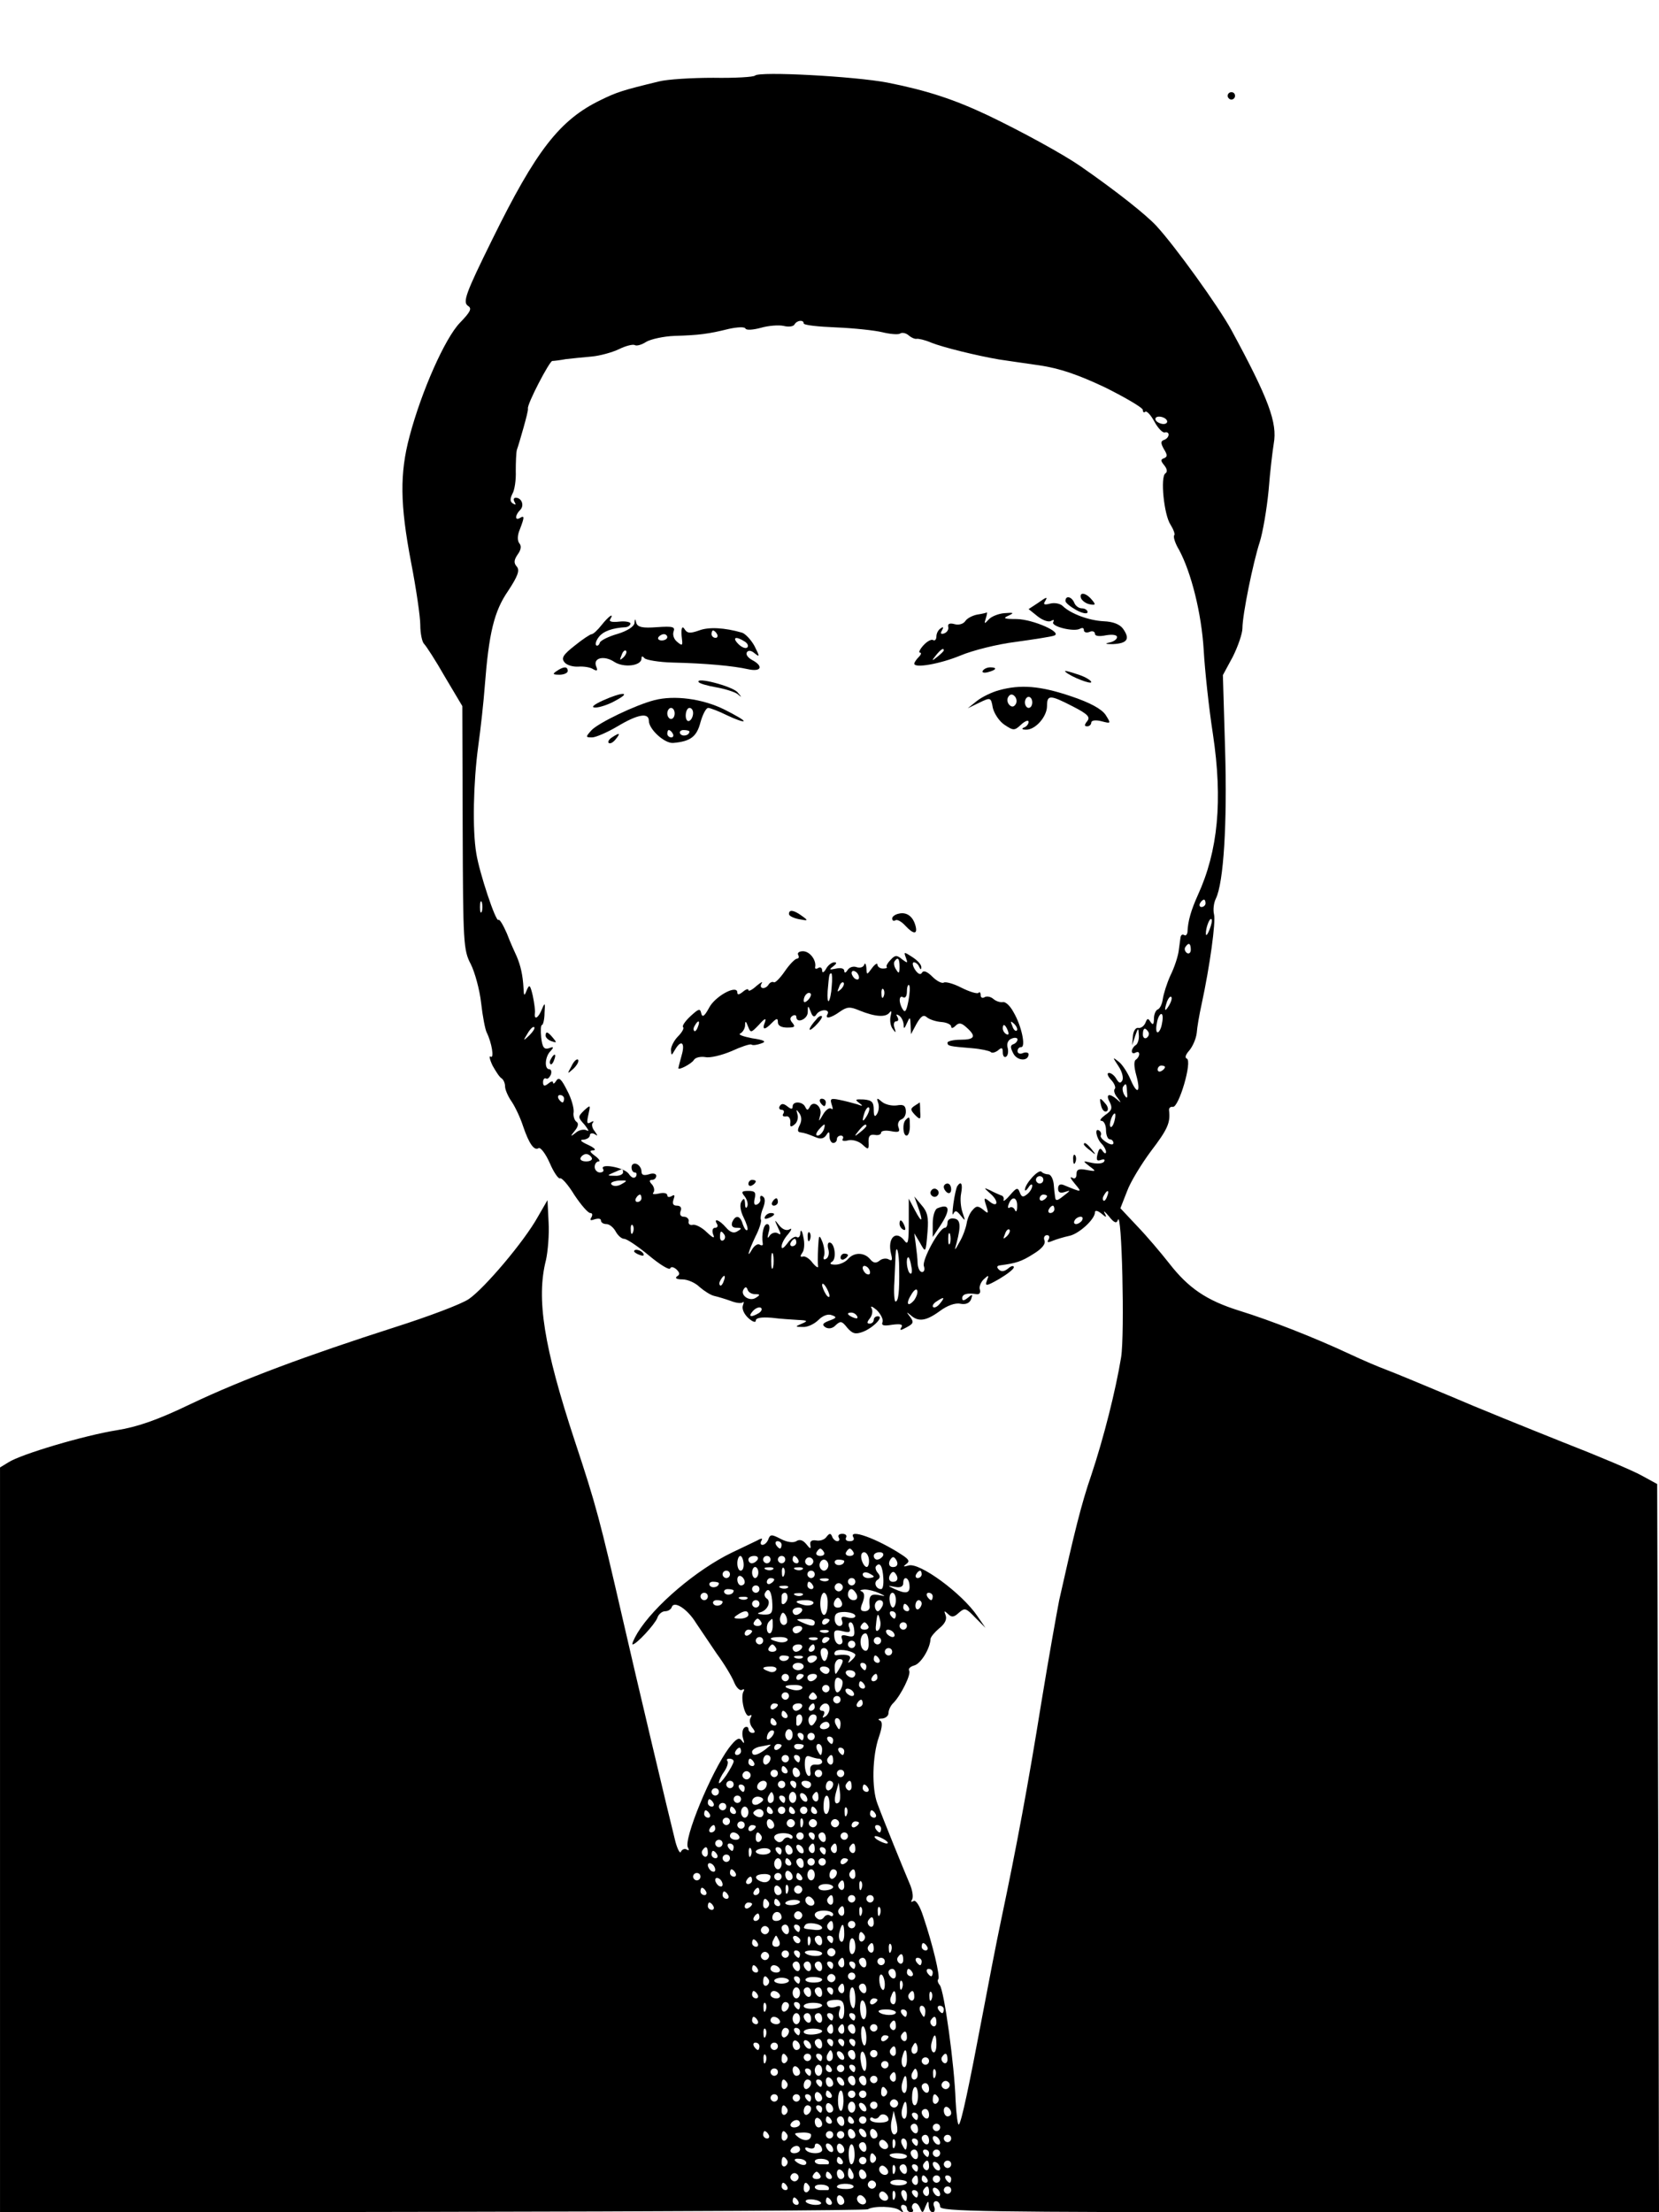 <?xml version="1.0" standalone="no"?>
<!DOCTYPE svg PUBLIC "-//W3C//DTD SVG 20010904//EN"
 "http://www.w3.org/TR/2001/REC-SVG-20010904/DTD/svg10.dtd">
<svg version="1.0" xmlns="http://www.w3.org/2000/svg"
 width="450pt" height="600pt" viewBox="0 0 450 600"
 preserveAspectRatio="xMidYMid meet">

<g transform="translate(0,600) scale(0.1,-0.1)"
fill="#000000" stroke="none">
<path d="M2048 5795 c-4 -4 -55 -7 -113 -6 -58 0 -125 -4 -148 -10 -99 -24
-114 -29 -157 -50 -112 -54 -176 -137 -295 -379 -72 -146 -81 -170 -65 -180
11 -7 5 -17 -23 -46 -40 -42 -103 -183 -136 -307 -27 -101 -26 -185 4 -342 14
-72 25 -148 25 -170 0 -23 5 -46 10 -51 6 -6 32 -46 57 -90 l47 -79 1 -330 c1
-313 2 -332 22 -370 11 -22 24 -69 28 -105 4 -36 11 -72 15 -80 14 -28 21 -72
11 -66 -5 4 -3 -7 5 -24 9 -16 19 -32 25 -35 5 -4 9 -13 9 -22 0 -8 8 -27 18
-41 10 -15 24 -45 31 -67 16 -47 30 -67 42 -59 5 3 19 -15 30 -40 11 -26 24
-44 28 -42 4 3 22 -17 39 -45 18 -27 37 -49 43 -49 6 0 7 -5 3 -12 -5 -8 -2
-9 9 -5 10 3 17 2 17 -3 0 -6 7 -10 15 -10 8 0 19 -9 25 -20 6 -11 16 -20 23
-20 7 0 37 -20 67 -45 30 -25 56 -41 58 -35 2 5 9 4 17 -3 9 -9 10 -14 1 -19
-6 -5 0 -8 15 -8 14 0 35 -9 47 -21 13 -11 30 -22 40 -24 9 -2 29 -8 43 -13
15 -6 30 -8 34 -4 3 3 3 -1 0 -9 -3 -9 3 -23 15 -34 11 -10 20 -13 20 -7 0 8
15 10 43 8 23 -3 56 -5 72 -6 26 -1 27 -3 10 -10 -19 -8 -19 -9 3 -9 12 -1 31
8 42 19 12 12 26 17 36 13 15 -5 13 -8 -7 -15 -18 -7 -20 -11 -10 -18 9 -5 20
-3 28 6 13 12 17 11 31 -7 14 -16 22 -19 43 -11 28 11 58 42 40 42 -6 0 -11
-4 -11 -10 0 -5 -5 -10 -11 -10 -8 0 -8 4 1 15 6 8 8 20 4 27 -4 7 2 5 14 -5
11 -11 18 -25 16 -32 -4 -10 2 -12 26 -8 23 3 30 1 25 -7 -6 -9 -2 -9 14 0 19
10 20 14 10 28 -11 14 -11 15 1 5 21 -19 42 -16 79 11 20 15 42 23 56 20 15
-3 25 2 29 12 5 14 4 15 -9 4 -10 -8 -15 -9 -15 -1 0 11 13 15 39 11 8 -1 11
4 9 12 -3 7 2 20 10 28 14 13 15 12 9 -3 -6 -16 -2 -16 33 4 22 13 40 27 40
32 0 5 -7 4 -15 -3 -11 -9 -19 -10 -26 -3 -6 6 -5 10 3 11 44 6 58 10 91 31
23 14 34 27 30 37 -3 7 0 14 7 14 6 0 8 -5 4 -12 -5 -8 -2 -9 12 -3 10 4 30
10 44 13 26 5 70 45 70 64 0 6 7 5 17 -3 14 -12 16 -12 9 1 -4 8 1 4 12 -9 14
-18 21 -20 24 -10 11 32 19 -309 9 -372 -15 -91 -47 -218 -81 -320 -27 -78
-46 -156 -87 -339 -7 -36 -29 -159 -48 -275 -36 -224 -68 -396 -109 -590 -14
-66 -36 -181 -50 -255 -39 -206 -58 -294 -65 -302 -3 -4 -7 26 -9 65 -3 95
-31 299 -43 313 -5 6 -7 13 -4 16 6 6 -15 94 -41 171 -9 28 -20 45 -26 41 -7
-4 -8 -2 -4 4 4 7 1 26 -7 44 -17 40 -70 170 -87 216 -16 41 -14 130 4 181 10
29 10 42 2 45 -6 2 -3 5 7 5 9 1 17 7 17 15 0 8 6 21 14 28 20 21 48 77 42 87
-3 5 3 11 14 14 18 5 43 46 44 72 1 6 11 18 24 29 15 12 21 24 17 35 -5 13 -4
13 6 4 10 -10 16 -10 30 3 16 14 19 13 44 -13 l28 -28 -22 32 c-42 62 -158
147 -187 137 -14 -4 -15 -3 -6 4 10 7 8 12 -10 24 -68 45 -149 74 -133 48 3
-6 -1 -10 -10 -10 -9 0 -13 4 -10 10 3 5 -1 10 -10 10 -9 0 -13 -4 -10 -10 3
-5 2 -10 -4 -10 -5 0 -12 6 -14 13 -4 9 -7 9 -15 -1 -5 -8 -18 -12 -28 -10
-12 2 -18 -2 -16 -12 2 -12 0 -12 -11 2 -9 11 -18 14 -27 8 -8 -5 -25 -3 -42
6 -25 13 -29 13 -34 -1 -3 -8 -10 -15 -16 -15 -5 0 -6 5 -3 11 5 7 1 8 -11 1
-11 -5 -41 -20 -69 -33 -95 -46 -211 -144 -256 -218 -10 -17 -16 -31 -13 -31
10 0 60 54 67 72 3 10 13 18 21 18 8 0 16 5 18 11 6 19 43 -5 66 -43 12 -18
37 -55 56 -83 20 -27 41 -62 47 -77 6 -15 16 -25 22 -21 5 3 7 1 4 -4 -10 -16
4 -74 16 -66 6 3 7 1 3 -6 -4 -6 -2 -18 4 -26 9 -11 9 -15 1 -15 -6 0 -11 5
-11 11 0 5 -5 7 -10 4 -6 -4 -8 -16 -5 -28 5 -16 4 -18 -3 -8 -7 10 -15 6 -35
-20 -48 -65 -124 -249 -111 -270 4 -7 3 -9 -4 -5 -5 3 -12 0 -15 -6 -2 -7 -9
5 -15 27 -17 67 -108 451 -142 600 -63 274 -73 312 -131 487 -84 255 -105 386
-78 491 5 23 9 69 7 102 l-3 60 -26 -45 c-37 -67 -145 -194 -187 -223 -20 -14
-111 -48 -202 -77 -237 -76 -412 -141 -553 -208 -89 -43 -144 -62 -200 -71
-88 -14 -260 -65 -294 -87 l-23 -14 0 -1011 0 -1010 1172 2 c645 1 1177 4
1182 7 17 10 71 8 85 -2 11 -8 13 -8 7 2 -4 6 -2 12 3 12 6 0 11 -4 11 -10 0
-5 5 -10 11 -10 5 0 8 4 4 9 -3 5 -1 12 4 15 5 3 12 -2 16 -12 7 -16 8 -15 15
3 7 17 9 17 9 3 1 -10 5 -18 11 -18 5 0 7 7 4 15 -4 8 -1 15 5 15 6 0 11 -7
11 -15 0 -13 115 -15 975 -15 l975 0 -2 987 -3 988 -42 23 c-23 13 -120 54
-215 91 -95 38 -234 94 -308 126 -74 31 -151 63 -170 70 -19 7 -64 26 -100 43
-94 44 -214 91 -298 117 -90 28 -139 62 -191 129 -22 28 -60 73 -86 100 l-46
49 18 46 c9 25 39 74 65 109 45 59 53 77 49 110 -1 7 4 11 10 10 16 -4 54 125
38 131 -6 2 -3 11 7 22 9 11 18 31 20 47 1 15 7 50 13 77 23 106 39 225 34
245 -3 12 -1 31 5 43 21 43 31 204 25 404 l-6 202 27 50 c14 28 26 63 26 77 0
37 29 179 47 234 8 25 19 88 24 140 4 52 11 109 14 127 10 56 -13 120 -115
308 -35 64 -153 228 -204 283 -28 30 -107 93 -205 161 -46 32 -159 94 -251
138 -93 44 -167 68 -273 89 -89 17 -348 31 -359 19z m132 -672 c0 -5 39 -9 88
-11 48 -2 104 -8 125 -13 20 -5 42 -7 48 -4 5 4 16 2 23 -4 8 -7 18 -11 22
-10 5 1 23 -3 39 -10 32 -13 126 -36 185 -46 19 -3 69 -10 110 -16 54 -8 104
-25 178 -60 56 -28 102 -55 102 -61 0 -6 3 -8 6 -5 4 4 15 -8 25 -26 9 -17 22
-31 28 -30 15 4 14 -14 -1 -20 -10 -3 -10 -9 -1 -25 10 -16 10 -21 0 -25 -9
-3 -9 -7 1 -19 8 -10 9 -18 3 -22 -14 -9 -4 -112 14 -139 8 -13 13 -26 10 -29
-3 -3 2 -21 13 -39 33 -61 61 -172 67 -272 3 -54 14 -157 25 -228 27 -180 14
-317 -41 -437 -18 -40 -27 -70 -28 -100 -1 -7 -5 -11 -9 -8 -5 3 -9 0 -10 -7
-1 -7 -3 -23 -5 -37 -2 -14 -11 -43 -22 -65 -10 -22 -19 -51 -21 -65 -2 -14
-8 -26 -14 -28 -5 -2 -10 -13 -10 -25 0 -16 -3 -18 -9 -9 -7 11 -9 11 -14 -2
-4 -9 -12 -15 -19 -14 -7 2 -14 -8 -15 -22 l-2 -25 8 25 c8 23 9 24 10 3 1
-12 -3 -25 -9 -28 -5 -3 -10 -11 -10 -16 0 -6 5 -7 10 -4 6 3 10 2 10 -4 0 -5
-4 -12 -9 -15 -6 -4 -5 -20 1 -42 13 -47 3 -55 -15 -13 -8 19 -22 41 -32 49
-18 14 -18 14 -1 -12 10 -15 14 -32 10 -39 -5 -8 -9 -7 -16 5 -5 9 -14 16 -20
16 -6 0 -4 -8 5 -18 10 -10 14 -22 11 -25 -4 -4 -1 -15 7 -24 11 -15 11 -16
-1 -5 -21 18 -32 15 -20 -7 8 -16 6 -23 -12 -35 -12 -9 -17 -16 -10 -16 6 0
12 -11 12 -25 0 -14 5 -25 10 -25 6 0 10 -5 10 -10 0 -6 -8 -5 -19 2 -11 7
-18 15 -15 19 2 4 0 10 -5 13 -13 8 -7 -22 7 -36 7 -7 12 -17 12 -22 0 -6 -4
-5 -9 2 -6 10 -10 8 -14 -8 -4 -16 -2 -20 9 -16 9 3 12 1 9 -4 -3 -6 -18 -7
-33 -4 -26 6 -26 6 -7 -9 19 -14 19 -15 -8 -10 -21 4 -27 1 -27 -11 0 -11 -5
-15 -12 -10 -7 4 -4 -3 7 -16 21 -25 21 -25 -30 -4 -10 4 -15 0 -15 -10 0 -10
6 -13 18 -9 18 6 17 5 -9 -15 -12 -9 -16 -9 -17 1 -1 6 -3 23 -4 37 -2 14 -8
25 -15 25 -6 0 -15 3 -18 7 -8 8 -45 -33 -45 -49 0 -4 5 -1 10 7 5 8 10 10 10
4 0 -6 -6 -17 -14 -23 -11 -9 -15 -8 -20 5 -5 14 -9 13 -26 -7 -11 -13 -19
-19 -18 -14 2 6 -1 12 -7 13 -5 2 -19 8 -30 14 -18 8 -17 7 2 -10 24 -21 19
-40 -5 -19 -13 10 -14 8 -7 -13 7 -22 6 -23 -8 -11 -14 11 -19 11 -29 -1 -7
-7 -14 -23 -16 -36 -2 -12 -10 -35 -19 -50 -14 -26 -15 -26 -8 -2 12 46 10 63
-7 65 -10 2 -18 -3 -18 -11 0 -8 -3 -14 -7 -14 -15 0 -63 -88 -57 -104 3 -9 1
-16 -5 -16 -6 0 -11 10 -12 23 0 12 -3 36 -5 52 l-4 30 15 -25 c16 -29 16 -30
21 31 3 36 0 52 -16 70 l-20 24 10 -28 c15 -42 11 -46 -8 -10 l-17 32 0 -65
c0 -51 -2 -62 -11 -50 -23 32 -48 9 -37 -35 4 -16 3 -20 -6 -15 -6 4 -18 3
-25 -3 -10 -8 -17 -7 -26 4 -16 19 -44 19 -60 0 -7 -8 -22 -15 -34 -15 -14 0
-17 3 -9 8 13 8 7 52 -7 52 -5 0 -6 -8 -3 -19 3 -10 0 -22 -6 -25 -6 -4 -9 -1
-6 7 3 7 1 24 -4 38 -9 22 -10 21 -12 -16 -1 -22 -1 -44 0 -50 1 -5 -6 -1 -15
10 -8 11 -20 19 -26 17 -8 -2 -8 1 -2 10 6 7 7 27 3 43 -3 17 -7 22 -8 12 0
-10 -5 -16 -10 -12 -5 3 -17 -5 -25 -17 -10 -13 -16 -17 -16 -9 0 8 8 23 18
34 9 11 11 17 4 13 -8 -5 -19 -1 -28 10 -14 18 -14 17 -4 -5 9 -18 9 -22 0
-16 -7 4 -17 1 -22 -6 -7 -10 -7 -7 -3 9 4 13 2 22 -4 22 -10 0 -16 -29 -12
-53 1 -5 -3 -6 -8 -3 -5 4 -14 -2 -20 -11 -17 -30 -12 -9 8 33 11 21 17 42 15
46 -2 3 0 18 6 32 6 16 6 27 -1 31 -5 4 -8 1 -7 -6 2 -6 -2 -13 -9 -16 -7 -3
-9 3 -6 16 4 17 1 21 -17 21 -19 0 -20 -3 -10 -15 6 -8 10 -20 7 -27 -3 -7 -6
-4 -6 7 -1 15 -3 17 -10 6 -5 -8 -3 -25 6 -43 8 -16 13 -32 10 -34 -3 -3 -8 4
-12 15 -7 25 -20 27 -29 6 -3 -10 1 -15 12 -15 14 0 15 -2 3 -9 -10 -7 -20 -4
-32 10 -17 20 -35 27 -24 9 3 -5 1 -10 -5 -10 -7 0 -9 -7 -6 -17 6 -13 1 -12
-17 5 -13 13 -31 22 -38 20 -8 -2 -13 3 -11 10 1 6 -5 12 -13 12 -9 0 -12 6
-9 15 4 9 0 15 -10 15 -10 0 -13 5 -9 17 4 11 3 14 -5 9 -7 -4 -12 -3 -12 2 0
6 -10 8 -22 5 -13 -3 -20 -2 -16 2 4 5 3 14 -3 22 -9 9 -8 13 0 13 6 0 11 5
11 11 0 6 -9 8 -20 4 -14 -4 -20 -2 -20 8 0 8 -6 17 -13 20 -8 3 -14 -1 -14
-9 0 -8 4 -14 9 -14 5 0 6 -5 3 -11 -5 -6 -12 -4 -20 8 -13 17 -80 29 -69 12
3 -5 -1 -9 -9 -9 -7 0 -14 7 -14 15 0 8 5 15 11 15 5 0 1 7 -10 15 -15 11 -16
15 -4 15 8 1 2 7 -15 15 -20 9 -24 14 -12 14 9 1 17 6 17 12 0 5 6 7 13 3 9
-6 9 -5 0 8 -7 8 -9 19 -5 23 4 5 1 5 -6 1 -10 -6 -11 -1 -6 21 6 27 6 27 -12
11 -17 -17 -17 -18 2 -39 10 -13 13 -19 6 -15 -7 4 -21 2 -30 -6 -15 -12 -16
-11 -3 5 10 12 11 21 4 25 -5 4 -9 16 -7 26 1 11 -6 37 -18 59 -15 30 -22 37
-29 26 -5 -8 -9 -10 -9 -5 0 5 -6 3 -13 -3 -10 -8 -14 -7 -14 4 0 8 4 12 8 10
4 -3 9 2 13 10 3 8 1 15 -4 15 -14 0 -12 34 3 49 10 11 9 13 -4 8 -13 -4 -18
2 -21 29 -2 19 -1 34 2 34 3 0 7 15 7 33 2 28 1 29 -7 10 -10 -25 -22 -31 -19
-10 1 6 -2 28 -6 47 -7 29 -9 31 -16 15 -7 -18 -8 -17 -9 5 -2 36 -8 61 -18
85 -5 11 -18 39 -27 63 -10 23 -20 40 -23 37 -7 -7 -52 129 -60 180 -11 64 -8
193 5 290 7 50 15 124 18 165 11 142 25 202 63 257 27 41 32 56 24 66 -9 10
-8 18 2 33 9 12 11 23 5 30 -6 7 -6 22 1 38 13 34 13 39 0 31 -14 -8 -13 8 1
22 12 12 4 33 -12 33 -6 0 -7 -5 -3 -12 4 -7 3 -8 -4 -4 -9 5 -9 13 -2 27 6
10 10 38 9 62 0 23 1 49 3 57 3 8 11 35 18 60 7 25 13 48 12 52 -3 11 58 128
66 129 4 0 21 2 37 5 17 2 48 5 70 7 22 2 55 11 74 20 18 9 38 14 43 11 5 -3
19 1 31 9 12 7 47 15 77 16 65 2 91 5 147 19 23 5 43 6 45 1 2 -5 20 -4 42 2
21 6 49 8 62 5 12 -3 26 -2 29 4 7 12 25 13 25 3z m985 -263 c3 -5 -1 -10 -9
-10 -8 0 -18 5 -21 10 -3 6 1 10 9 10 8 0 18 -4 21 -10z m-1858 -1332 c-3 -7
-5 -2 -5 12 0 14 2 19 5 13 2 -7 2 -19 0 -25z m1963 22 c0 -5 -5 -10 -11 -10
-5 0 -7 5 -4 10 3 6 8 10 11 10 2 0 4 -4 4 -10z m11 -71 c-5 -13 -10 -19 -10
-12 -1 15 10 45 15 40 3 -2 0 -15 -5 -28z m-51 -55 c0 -8 -5 -12 -10 -9 -6 4
-8 11 -5 16 9 14 15 11 15 -7z m-59 -151 c-12 -20 -14 -14 -5 12 4 9 9 14 11
11 3 -2 0 -13 -6 -23z m-19 -48 c-2 -14 -8 -25 -12 -25 -4 0 -5 11 -2 25 2 14
8 25 12 25 4 0 5 -11 2 -25z m-1716 -33 c-17 -16 -18 -16 -5 5 7 12 15 20 18
17 3 -2 -3 -12 -13 -22z m1679 9 c3 -5 1 -12 -5 -16 -5 -3 -10 1 -10 9 0 18 6
21 15 7z m45 -95 c0 -3 -4 -8 -10 -11 -5 -3 -10 -1 -10 4 0 6 5 11 10 11 6 0
10 -2 10 -4z m-103 -68 c2 -17 0 -19 -7 -8 -5 8 -6 18 -4 22 8 12 10 10 11
-14z m-1527 -18 c0 -5 -2 -10 -4 -10 -3 0 -8 5 -11 10 -3 6 -1 10 4 10 6 0 11
-4 11 -10z m1493 -60 c-3 -12 -8 -19 -11 -16 -5 6 5 36 12 36 2 0 2 -9 -1 -20z
m-1418 -100 c3 -5 -3 -10 -15 -10 -12 0 -18 5 -15 10 3 6 10 10 15 10 5 0 12
-4 15 -10z m85 -40 c0 -5 -10 -10 -22 -9 -22 0 -22 1 -3 9 11 5 21 9 23 9 1 1
2 -3 2 -9z m1140 -20 c0 -5 -4 -10 -10 -10 -5 0 -10 5 -10 10 0 6 5 10 10 10
6 0 10 -4 10 -10z m-1143 -11 c-11 -7 -23 -7 -28 -2 -5 5 3 9 19 11 24 1 25 0
9 -9z m1316 -34 c-3 -9 -8 -14 -10 -11 -3 3 -2 9 2 15 9 16 15 13 8 -4z
m-1263 -5 c0 -5 -5 -10 -11 -10 -5 0 -7 5 -4 10 3 6 8 10 11 10 2 0 4 -4 4
-10z m1100 6 c0 -3 -4 -8 -10 -11 -5 -3 -10 -1 -10 4 0 6 5 11 10 11 6 0 10
-2 10 -4z m-81 -28 c0 -13 -3 -17 -6 -10 -2 6 -9 10 -14 7 -5 -4 -6 1 -3 9 9
24 24 19 23 -6z m101 -8 c0 -5 -5 -10 -11 -10 -5 0 -7 5 -4 10 3 6 8 10 11 10
2 0 4 -4 4 -10z m75 -30 c-3 -5 -11 -10 -16 -10 -6 0 -7 5 -4 10 3 6 11 10 16
10 6 0 7 -4 4 -10z m-1218 -32 c-3 -8 -6 -5 -6 6 -1 11 2 17 5 13 3 -3 4 -12
1 -19z m1014 -11 c-10 -9 -11 -8 -5 6 3 10 9 15 12 12 3 -3 0 -11 -7 -18z
m-766 4 c3 -5 2 -12 -3 -15 -5 -3 -9 1 -9 9 0 17 3 19 12 6z m612 -23 c-3 -7
-5 -2 -5 12 0 14 2 19 5 13 2 -7 2 -19 0 -25z m-417 2 c0 -5 -5 -10 -11 -10
-5 0 -7 5 -4 10 3 6 8 10 11 10 2 0 4 -4 4 -10z m-63 -67 c-3 -10 -5 -2 -5 17
0 19 2 27 5 18 2 -10 2 -26 0 -35z m342 -3 c1 -63 -2 -90 -10 -90 -3 0 -5 24
-3 53 1 28 3 61 3 71 2 38 10 10 10 -34z m33 5 c3 -13 1 -22 -3 -19 -9 5 -13
44 -5 44 2 0 6 -11 8 -25z m-112 -16 c0 -6 -4 -7 -10 -4 -5 3 -10 11 -10 16 0
6 5 7 10 4 6 -3 10 -11 10 -16z m-397 -24 c-3 -9 -8 -14 -10 -11 -3 3 -2 9 2
15 9 16 15 13 8 -4z m287 -40 c0 -5 -5 -3 -10 5 -5 8 -10 20 -10 25 0 6 5 3
10 -5 5 -8 10 -19 10 -25z m-202 5 c14 0 15 -2 2 -10 -17 -11 -43 7 -33 23 5
8 8 7 11 -1 2 -7 11 -12 20 -12z m432 -16 c-18 -21 -24 -10 -8 15 7 12 14 17
16 11 2 -6 -2 -17 -8 -26z m70 -9 c-7 -9 -15 -13 -19 -10 -3 3 1 10 9 15 21
14 24 12 10 -5z m-491 -26 c-22 -13 -31 -11 -17 5 7 8 17 12 22 9 4 -3 2 -9
-5 -14z m266 -9 c3 -6 -1 -7 -9 -4 -18 7 -21 14 -7 14 6 0 13 -4 16 -10z
m-205 -620 c0 -5 -2 -10 -4 -10 -3 0 -8 5 -11 10 -3 6 -1 10 4 10 6 0 11 -4
11 -10z m115 -20 c3 -5 -1 -10 -10 -10 -9 0 -13 5 -10 10 3 6 8 10 10 10 2 0
7 -4 10 -10z m80 0 c3 -5 -1 -10 -10 -10 -9 0 -13 5 -10 10 3 6 8 10 10 10 2
0 7 -4 10 -10z m42 -20 c1 -11 -2 -20 -6 -20 -5 0 -11 9 -14 20 -3 12 0 20 7
20 6 0 12 -9 13 -20z m38 10 c-3 -5 -10 -10 -16 -10 -5 0 -9 5 -9 10 0 6 7 10
16 10 8 0 12 -4 9 -10z m-378 -20 c1 -11 -2 -20 -8 -20 -5 0 -9 9 -9 20 0 11
4 20 8 20 4 0 8 -9 9 -20z m38 10 c-3 -5 -10 -10 -16 -10 -5 0 -9 5 -9 10 0 6
7 10 16 10 8 0 12 -4 9 -10z m35 0 c0 -5 -4 -10 -10 -10 -5 0 -10 5 -10 10 0
6 5 10 10 10 6 0 10 -4 10 -10z m40 0 c0 -5 -4 -10 -10 -10 -5 0 -10 5 -10 10
0 6 5 10 10 10 6 0 10 -4 10 -10z m35 0 c3 -5 1 -10 -4 -10 -6 0 -11 5 -11 10
0 6 2 10 4 10 3 0 8 -4 11 -10z m39 -11 c-3 -5 -10 -7 -15 -3 -5 3 -7 10 -3
15 3 5 10 7 15 3 5 -3 7 -10 3 -15z m225 -8 c-15 -5 -22 6 -14 19 6 9 10 9 16
-1 5 -8 4 -15 -2 -18z m-182 4 c0 -8 -6 -15 -12 -15 -6 0 -12 7 -12 15 0 8 6
15 12 15 6 0 12 -7 12 -15z m43 11 c0 -11 -19 -15 -25 -6 -3 5 1 10 9 10 9 0
16 -2 16 -4z m106 -46 c1 -17 -1 -30 -6 -30 -14 0 -21 18 -10 25 8 5 8 11 1
19 -6 7 -8 16 -4 19 10 11 17 -1 19 -33z m-339 15 c0 -8 -4 -15 -9 -15 -4 0
-8 7 -8 15 0 8 4 15 8 15 5 0 9 -7 9 -15z m40 9 c-3 -3 -12 -4 -19 -1 -8 3 -5
6 6 6 11 1 17 -2 13 -5z m30 -16 c-3 -8 -6 -5 -6 6 -1 11 2 17 5 13 3 -3 4
-12 1 -19z m50 16 c-3 -3 -12 -4 -19 -1 -8 3 -5 6 6 6 11 1 17 -2 13 -5z
m-197 -14 c0 -5 -4 -10 -10 -10 -5 0 -10 5 -10 10 0 6 5 10 10 10 6 0 10 -4
10 -10z m230 0 c0 -5 -4 -10 -10 -10 -5 0 -10 5 -10 10 0 6 5 10 10 10 6 0 10
-4 10 -10z m160 -6 c0 -2 -7 -4 -15 -4 -8 0 -15 4 -15 10 0 5 7 7 15 4 8 -4
15 -8 15 -10z m59 -13 c-15 -5 -22 6 -14 19 6 9 10 9 16 -1 5 -8 4 -15 -2 -18z
m71 19 c0 -5 -5 -10 -11 -10 -5 0 -7 5 -4 10 3 6 8 10 11 10 2 0 4 -4 4 -10z
m-480 -21 c0 -5 -4 -9 -10 -9 -5 0 -10 7 -10 16 0 8 5 12 10 9 6 -3 10 -10 10
-16z m80 7 c0 -3 -4 -8 -10 -11 -5 -3 -10 -1 -10 4 0 6 5 11 10 11 6 0 10 -2
10 -4z m147 -2 c-3 -3 -12 -4 -19 -1 -8 3 -5 6 6 6 11 1 17 -2 13 -5z m73 -4
c0 -5 -4 -10 -10 -10 -5 0 -10 5 -10 10 0 6 5 10 10 10 6 0 10 -4 10 -10z
m147 -10 c2 -22 -10 -24 -42 -9 -19 9 -18 9 3 5 14 -3 22 1 22 10 0 22 16 16
17 -6z m-517 6 c0 -11 -19 -15 -25 -6 -3 5 1 10 9 10 9 0 16 -2 16 -4z m255
-6 c3 -5 1 -10 -4 -10 -6 0 -11 5 -11 10 0 6 2 10 4 10 3 0 8 -4 11 -10z m79
-11 c-3 -5 -10 -7 -15 -3 -5 3 -7 10 -3 15 3 5 10 7 15 3 5 -3 7 -10 3 -15z
m-224 1 c0 -5 -4 -10 -10 -10 -5 0 -10 5 -10 10 0 6 5 10 10 10 6 0 10 -4 10
-10z m77 4 c-3 -3 -12 -4 -19 -1 -8 3 -5 6 6 6 11 1 17 -2 13 -5z m-147 -8 c0
-11 -19 -15 -25 -6 -3 5 1 10 9 10 9 0 16 -2 16 -4z m105 -37 c1 -25 -3 -29
-25 -28 -15 1 -18 3 -8 6 20 5 31 30 17 38 -5 4 -7 11 -3 16 9 16 18 1 19 -32z
m229 26 c3 -9 0 -15 -9 -15 -8 0 -15 7 -15 15 0 8 4 15 9 15 5 0 11 -7 15 -15z
m61 4 c19 -9 18 -9 -2 -5 -22 4 -27 -3 -24 -31 1 -7 -5 -13 -13 -13 -12 0 -14
5 -6 24 6 17 5 26 -3 30 -7 2 -3 4 8 5 11 0 29 -5 40 -10z m-465 -9 c0 -5 -4
-10 -10 -10 -5 0 -10 5 -10 10 0 6 5 10 10 10 6 0 10 -4 10 -10z m216 -5 c-2
-14 -16 -22 -16 -10 0 3 0 10 0 15 0 6 4 10 9 10 5 0 8 -7 7 -15z m41 9 c-3
-3 -12 -4 -19 -1 -8 3 -5 6 6 6 11 1 17 -2 13 -5z m68 -24 c0 -16 -4 -30 -10
-30 -5 0 -10 14 -10 30 0 17 5 30 10 30 6 0 11 -13 10 -30z m185 10 c0 -11 -4
-20 -8 -20 -4 0 -8 9 -9 20 -1 11 2 20 8 20 5 0 9 -9 9 -20z m100 10 c0 -5 -2
-10 -4 -10 -3 0 -8 5 -11 10 -3 6 -1 10 4 10 6 0 11 -4 11 -10z m-503 -6 c-3
-3 -12 -4 -19 -1 -8 3 -5 6 6 6 11 1 17 -2 13 -5z m252 -23 c-15 -5 -22 6 -14
19 6 9 10 9 16 -1 5 -8 4 -15 -2 -18z m-319 15 c0 -11 -19 -15 -25 -6 -3 5 1
10 9 10 9 0 16 -2 16 -4z m100 -6 c0 -5 -4 -10 -10 -10 -5 0 -10 5 -10 10 0 6
5 10 10 10 6 0 10 -4 10 -10z m146 1 c-3 -5 -15 -7 -26 -4 -28 7 -25 13 6 13
14 0 23 -4 20 -9z m188 -6 c-4 -8 -9 -15 -13 -15 -4 0 -8 7 -8 15 0 8 6 15 13
15 8 0 11 -6 8 -15z m106 6 c0 -6 -4 -12 -8 -15 -5 -3 -9 1 -9 9 0 8 4 15 9
15 4 0 8 -4 8 -9z m-35 -11 c3 -5 1 -10 -4 -10 -6 0 -11 5 -11 10 0 6 2 10 4
10 3 0 8 -4 11 -10z m-290 -10 c-3 -5 -10 -10 -16 -10 -5 0 -9 5 -9 10 0 6 7
10 16 10 8 0 12 -4 9 -10z m-145 -10 c0 -5 -10 -10 -22 -10 -19 0 -20 2 -8 10
19 13 30 13 30 0z m104 -22 c-9 -14 -23 2 -17 18 4 12 8 13 14 3 4 -7 5 -17 3
-21z m186 19 c0 -5 -9 -7 -21 -4 -15 4 -19 2 -15 -9 3 -8 0 -14 -7 -14 -7 0
-13 9 -13 19 0 15 7 19 28 19 15 -1 28 -5 28 -11z m110 3 c0 -5 -2 -10 -4 -10
-3 0 -8 5 -11 10 -3 6 -1 10 4 10 6 0 11 -4 11 -10z m-47 -41 c-6 -6 -9 -1 -7
13 3 33 6 36 11 14 3 -10 1 -22 -4 -27z m-318 21 c3 -5 -1 -10 -10 -10 -9 0
-13 5 -10 10 3 6 8 10 10 10 2 0 7 -4 10 -10z m31 -10 c0 -11 -4 -20 -8 -20
-10 0 -11 24 -1 33 9 9 9 10 9 -13z m114 10 c0 -12 -8 -12 -35 0 -18 8 -17 9
8 9 15 1 27 -3 27 -9z m40 6 c0 -3 -4 -8 -10 -11 -5 -3 -10 -1 -10 4 0 6 5 11
10 11 6 0 10 -2 10 -4z m67 -27 c2 -17 -2 -20 -18 -16 -15 4 -19 2 -15 -9 3
-8 0 -14 -7 -14 -7 0 -13 9 -14 21 -2 17 2 20 22 15 19 -5 23 -3 19 9 -4 8 -2
15 3 15 5 0 9 -9 10 -21z m38 11 c3 -5 -1 -10 -10 -10 -9 0 -13 5 -10 10 3 6
8 10 10 10 2 0 7 -4 10 -10z m105 0 c0 -5 -4 -10 -10 -10 -5 0 -10 5 -10 10 0
6 5 10 10 10 6 0 10 -4 10 -10z m-285 -10 c-3 -5 -10 -10 -16 -10 -5 0 -9 5
-9 10 0 6 7 10 16 10 8 0 12 -4 9 -10z m-135 -4 c0 -3 -4 -8 -10 -11 -5 -3
-10 -1 -10 4 0 6 5 11 10 11 6 0 10 -2 10 -4z m207 -2 c-3 -3 -12 -4 -19 -1
-8 3 -5 6 6 6 11 1 17 -2 13 -5z m178 -4 c3 -5 2 -10 -4 -10 -5 0 -13 5 -16
10 -3 6 -2 10 4 10 5 0 13 -4 16 -10z m-69 -25 c1 -16 -3 -24 -10 -22 -17 6
-15 47 2 47 4 0 8 -11 8 -25z m-286 5 c0 -5 -4 -10 -10 -10 -5 0 -10 5 -10 10
0 6 5 10 10 10 6 0 10 -4 10 -10z m66 1 c-3 -5 -15 -7 -26 -4 -28 7 -25 13 6
13 14 0 23 -4 20 -9z m81 3 c-3 -3 -12 -4 -19 -1 -8 3 -5 6 6 6 11 1 17 -2 13
-5z m33 2 c0 -3 -4 -8 -10 -11 -5 -3 -10 -1 -10 4 0 6 5 11 10 11 6 0 10 -2
10 -4z m140 -6 c0 -5 -4 -10 -10 -10 -5 0 -10 5 -10 10 0 6 5 10 10 10 6 0 10
-4 10 -10z m-70 -10 c0 -5 -4 -10 -10 -10 -5 0 -10 5 -10 10 0 6 5 10 10 10 6
0 10 -4 10 -10z m-215 -10 c3 -5 -1 -10 -10 -10 -9 0 -13 5 -10 10 3 6 8 10
10 10 2 0 7 -4 10 -10z m70 0 c-3 -5 -10 -10 -16 -10 -5 0 -9 5 -9 10 0 6 7
10 16 10 8 0 12 -4 9 -10z m35 0 c0 -5 -5 -10 -11 -10 -5 0 -7 5 -4 10 3 6 8
10 11 10 2 0 4 -4 4 -10z m36 -15 c-4 -24 -13 -27 -19 -5 -3 13 0 20 8 20 7 0
12 -7 11 -15z m73 -1 c3 -3 -1 -10 -9 -17 -10 -9 -11 -9 -6 1 7 12 -5 16 -33
13 -7 -2 -10 3 -6 9 6 9 41 5 54 -6z m101 6 c0 -5 -4 -10 -10 -10 -5 0 -10 5
-10 10 0 6 5 10 10 10 6 0 10 -4 10 -10z m-280 -14 c0 -11 -19 -15 -25 -6 -3
5 1 10 9 10 9 0 16 -2 16 -4z m37 -2 c-3 -3 -12 -4 -19 -1 -8 3 -5 6 6 6 11 1
17 -2 13 -5z m38 -4 c-3 -5 -10 -10 -16 -10 -5 0 -9 5 -9 10 0 6 7 10 16 10 8
0 12 -4 9 -10z m170 0 c3 -5 1 -10 -4 -10 -6 0 -11 5 -11 10 0 6 2 10 4 10 3
0 8 -4 11 -10z m-105 -20 c-6 -11 -12 -20 -13 -20 -2 0 -3 9 -3 20 0 11 6 20
13 20 11 0 11 -5 3 -20z m-100 0 c0 -5 -7 -10 -15 -10 -8 0 -15 5 -15 10 0 6
7 10 15 10 8 0 15 -4 15 -10z m170 0 c0 -5 -2 -10 -4 -10 -3 0 -8 5 -11 10 -3
6 -1 10 4 10 6 0 11 -4 11 -10z m-245 -10 c-3 -5 -12 -7 -20 -3 -21 7 -19 13
6 13 11 0 18 -4 14 -10z m145 0 c0 -5 -4 -10 -9 -10 -6 0 -13 5 -16 10 -3 6 1
10 9 10 9 0 16 -4 16 -10z m70 -10 c0 -5 -4 -10 -9 -10 -6 0 -13 5 -16 10 -3
6 1 10 9 10 9 0 16 -4 16 -10z m-180 -10 c0 -5 -4 -10 -10 -10 -5 0 -10 5 -10
10 0 6 5 10 10 10 6 0 10 -4 10 -10z m40 6 c0 -3 -4 -8 -10 -11 -5 -3 -10 -1
-10 4 0 6 5 11 10 11 6 0 10 -2 10 -4z m35 -6 c-3 -5 -10 -10 -16 -10 -5 0 -9
5 -9 10 0 6 7 10 16 10 8 0 12 -4 9 -10z m165 0 c0 -5 -5 -10 -11 -10 -5 0 -7
5 -4 10 3 6 8 10 11 10 2 0 4 -4 4 -10z m-97 -6 c7 -7 -2 -34 -12 -34 -4 0 -7
9 -7 20 0 20 7 25 19 14z m62 -14 c3 -5 1 -10 -4 -10 -6 0 -11 5 -11 10 0 6 2
10 4 10 3 0 8 -4 11 -10z m-169 -9 c-3 -5 -15 -7 -26 -4 -28 7 -25 13 6 13 14
0 23 -4 20 -9z m74 -1 c0 -5 -4 -10 -10 -10 -5 0 -10 5 -10 10 0 6 5 10 10 10
6 0 10 -4 10 -10z m65 -10 c3 -5 2 -10 -4 -10 -5 0 -13 5 -16 10 -3 6 -2 10 4
10 5 0 13 -4 16 -10z m-175 -10 c0 -5 -4 -10 -10 -10 -5 0 -10 5 -10 10 0 6 5
10 10 10 6 0 10 -4 10 -10z m75 0 c3 -5 -1 -10 -10 -10 -9 0 -13 5 -10 10 3 6
8 10 10 10 2 0 7 -4 10 -10z m65 -10 c0 -5 -4 -10 -10 -10 -5 0 -10 5 -10 10
0 6 5 10 10 10 6 0 10 -4 10 -10z m60 -10 c0 -5 -5 -10 -11 -10 -5 0 -7 5 -4
10 3 6 8 10 11 10 2 0 4 -4 4 -10z m-230 -4 c0 -3 -4 -8 -10 -11 -5 -3 -10 -1
-10 4 0 6 5 11 10 11 6 0 10 -2 10 -4z m65 -6 c-3 -5 -10 -10 -16 -10 -5 0 -9
5 -9 10 0 6 7 10 16 10 8 0 12 -4 9 -10z m35 0 c0 -5 -5 -10 -11 -10 -5 0 -7
5 -4 10 3 6 8 10 11 10 2 0 4 -4 4 -10z m40 -4 c0 -8 -5 -18 -12 -22 -7 -4 -8
-3 -4 4 4 7 2 12 -4 12 -6 0 -8 5 -5 10 9 15 25 12 25 -4z m-115 -16 c3 -5 1
-10 -4 -10 -6 0 -11 5 -11 10 0 6 2 10 4 10 3 0 8 -4 11 -10z m41 -15 c-2 -14
-16 -22 -16 -10 0 3 0 10 0 15 0 6 4 10 9 10 5 0 8 -7 7 -15z m38 0 c-4 -8 -9
-15 -13 -15 -4 0 -8 7 -8 15 0 8 6 15 13 15 8 0 11 -6 8 -15z m-109 -5 c3 -5
1 -10 -4 -10 -6 0 -11 5 -11 10 0 6 2 10 4 10 3 0 8 -4 11 -10z m175 -5 c0 -8
-2 -15 -4 -15 -2 0 -6 7 -10 15 -3 8 -1 15 4 15 6 0 10 -7 10 -15z m-30 -5 c0
-5 -7 -10 -16 -10 -8 0 -12 5 -9 10 3 6 10 10 16 10 5 0 9 -4 9 -10z m-158
-32 c-7 -7 -12 -8 -12 -2 0 6 3 14 7 17 3 4 9 5 12 2 2 -3 -1 -11 -7 -17z m58
7 c0 -8 -4 -15 -10 -15 -5 0 -10 7 -10 15 0 8 5 15 10 15 6 0 10 -7 10 -15z
m30 -5 c0 -5 -2 -10 -4 -10 -3 0 -8 5 -11 10 -3 6 -1 10 4 10 6 0 11 -4 11
-10z m30 0 c0 -5 -4 -10 -10 -10 -5 0 -10 5 -10 10 0 6 5 10 10 10 6 0 10 -4
10 -10z m50 -10 c0 -5 -2 -10 -4 -10 -3 0 -8 5 -11 10 -3 6 -1 10 4 10 6 0 11
-4 11 -10z m-184 -25 c-23 -17 -36 -19 -36 -6 0 5 10 12 23 14 12 2 24 5 27 5
3 1 -4 -5 -14 -13z m44 11 c0 -3 -4 -8 -10 -11 -5 -3 -10 -1 -10 4 0 6 5 11
10 11 6 0 10 -2 10 -4z m60 0 c0 -11 -19 -15 -25 -6 -3 5 1 10 9 10 9 0 16 -2
16 -4z m50 -11 c0 -8 -2 -15 -4 -15 -2 0 -6 7 -10 15 -3 8 -1 15 4 15 6 0 10
-7 10 -15z m-220 -5 c0 -5 -5 -10 -11 -10 -5 0 -7 5 -4 10 3 6 8 10 11 10 2 0
4 -4 4 -10z m280 0 c0 -5 -2 -10 -4 -10 -3 0 -8 5 -11 10 -3 6 -1 10 4 10 6 0
11 -4 11 -10z m-200 -19 c0 -6 -4 -13 -10 -16 -5 -3 -10 1 -10 9 0 9 5 16 10
16 6 0 10 -4 10 -9z m50 -1 c0 -5 -4 -10 -10 -10 -5 0 -10 5 -10 10 0 6 5 10
10 10 6 0 10 -4 10 -10z m30 0 c0 -5 -2 -10 -4 -10 -3 0 -8 5 -11 10 -3 6 -1
10 4 10 6 0 11 -4 11 -10z m51 0 c5 0 9 -4 9 -9 0 -5 -8 -8 -17 -7 -12 1 -17
-5 -15 -18 2 -10 -1 -15 -6 -12 -5 3 -9 17 -9 31 0 19 4 25 14 21 8 -3 19 -6
24 -6z m39 -6 c0 -8 -5 -12 -10 -9 -6 4 -8 11 -5 16 9 14 15 11 15 -7z m-270
-1 c0 -5 -9 -21 -20 -38 -11 -16 -20 -25 -20 -20 0 6 7 20 15 31 8 12 11 24 8
28 -3 3 -1 6 5 6 7 0 12 -3 12 -7z m55 -3 c3 -5 1 -10 -4 -10 -6 0 -11 5 -11
10 0 6 2 10 4 10 3 0 8 -4 11 -10z m90 -20 c3 -5 1 -10 -4 -10 -6 0 -11 5 -11
10 0 6 2 10 4 10 3 0 8 -4 11 -10z m35 -11 c0 -5 -4 -9 -10 -9 -5 0 -10 7 -10
16 0 8 5 12 10 9 6 -3 10 -10 10 -16z m-136 -10 c-3 -5 -10 -7 -15 -3 -5 3 -7
10 -3 15 3 5 10 7 15 3 5 -3 7 -10 3 -15z m76 11 c0 -5 -4 -10 -10 -10 -5 0
-10 5 -10 10 0 6 5 10 10 10 6 0 10 -4 10 -10z m120 0 c0 -5 -4 -10 -10 -10
-5 0 -10 5 -10 10 0 6 5 10 10 10 6 0 10 -4 10 -10z m60 0 c0 -5 -4 -10 -10
-10 -5 0 -10 5 -10 10 0 6 5 10 10 10 6 0 10 -4 10 -10z m-300 -30 c0 -5 -4
-10 -10 -10 -5 0 -10 5 -10 10 0 6 5 10 10 10 6 0 10 -4 10 -10z m90 2 c0 -13
-12 -22 -22 -16 -10 6 -1 24 13 24 5 0 9 -4 9 -8z m50 -2 c0 -5 -4 -10 -10
-10 -5 0 -10 5 -10 10 0 6 5 10 10 10 6 0 10 -4 10 -10z m30 0 c0 -5 -2 -10
-4 -10 -3 0 -8 5 -11 10 -3 6 -1 10 4 10 6 0 11 -4 11 -10z m40 0 c0 -5 -4
-10 -9 -10 -6 0 -13 5 -16 10 -3 6 1 10 9 10 9 0 16 -4 16 -10z m60 1 c0 -6
-4 -13 -10 -16 -5 -3 -10 1 -10 9 0 9 5 16 10 16 6 0 10 -4 10 -9z m50 -7 c0
-8 -5 -12 -10 -9 -6 4 -8 11 -5 16 9 14 15 11 15 -7z m-290 -4 c0 -5 -2 -10
-4 -10 -3 0 -8 5 -11 10 -3 6 -1 10 4 10 6 0 11 -4 11 -10z m256 -38 c-11 -10
-15 4 -8 28 l7 25 3 -23 c2 -13 1 -26 -2 -30z m79 38 c3 -5 1 -10 -4 -10 -6 0
-11 5 -11 10 0 6 2 10 4 10 3 0 8 -4 11 -10z m-405 -10 c0 -5 -4 -10 -10 -10
-5 0 -10 5 -10 10 0 6 5 10 10 10 6 0 10 -4 10 -10z m146 -27 c-10 -10 -19 5
-10 18 6 11 8 11 12 0 2 -7 1 -15 -2 -18z m64 12 c0 -8 -4 -15 -10 -15 -5 0
-10 7 -10 15 0 8 5 15 10 15 6 0 10 -7 10 -15z m30 -6 c0 -6 -4 -7 -10 -4 -5
3 -10 11 -10 16 0 6 5 7 10 4 6 -3 10 -11 10 -16z m30 5 c0 -8 -5 -12 -10 -9
-6 4 -8 11 -5 16 9 14 15 11 15 -7z m-210 -4 c0 -5 -4 -10 -10 -10 -5 0 -10 5
-10 10 0 6 5 10 10 10 6 0 10 -4 10 -10z m60 -1 c0 -4 -7 -9 -15 -13 -9 -3
-15 0 -15 8 0 7 7 13 15 13 8 0 15 -4 15 -8z m60 1 c0 -5 -2 -10 -4 -10 -3 0
-8 5 -11 10 -3 6 -1 10 4 10 6 0 11 -4 11 -10z m120 -15 c0 -14 -4 -25 -9 -25
-5 0 -8 11 -7 25 1 33 16 33 16 0z m-315 5 c3 -5 1 -10 -4 -10 -6 0 -11 5 -11
10 0 6 2 10 4 10 3 0 8 -4 11 -10z m35 -10 c0 -5 -4 -10 -10 -10 -5 0 -10 5
-10 10 0 6 5 10 10 10 6 0 10 -4 10 -10z m25 -10 c3 -5 1 -10 -4 -10 -6 0 -11
5 -11 10 0 6 2 10 4 10 3 0 8 -4 11 -10z m35 -5 c0 -8 -4 -15 -10 -15 -5 0
-10 7 -10 15 0 8 5 15 10 15 6 0 10 -7 10 -15z m37 -12 c-3 -3 -11 -2 -17 2
-9 6 -9 10 1 16 14 8 27 -7 16 -18z m28 17 c3 -5 1 -10 -4 -10 -6 0 -11 5 -11
10 0 6 2 10 4 10 3 0 8 -4 11 -10z m35 0 c0 -5 -4 -10 -10 -10 -5 0 -10 5 -10
10 0 6 5 10 10 10 6 0 10 -4 10 -10z m25 0 c3 -5 1 -10 -4 -10 -6 0 -11 5 -11
10 0 6 2 10 4 10 3 0 8 -4 11 -10z m35 0 c0 -5 -4 -10 -10 -10 -5 0 -10 5 -10
10 0 6 5 10 10 10 6 0 10 -4 10 -10z m25 0 c3 -5 1 -10 -4 -10 -6 0 -11 5 -11
10 0 6 2 10 4 10 3 0 8 -4 11 -10z m82 -12 c-3 -8 -6 -5 -6 6 -1 11 2 17 5 13
3 -3 4 -12 1 -19z m-372 2 c3 -5 1 -10 -4 -10 -6 0 -11 5 -11 10 0 6 2 10 4
10 3 0 8 -4 11 -10z m450 0 c3 -5 1 -10 -4 -10 -6 0 -11 5 -11 10 0 6 2 10 4
10 3 0 8 -4 11 -10z m-395 -20 c0 -5 -4 -10 -10 -10 -5 0 -10 5 -10 10 0 6 5
10 10 10 6 0 10 -4 10 -10z m120 -11 c0 -5 -4 -9 -10 -9 -5 0 -10 7 -10 16 0
8 5 12 10 9 6 -3 10 -10 10 -16z m54 0 c-3 -5 -10 -7 -15 -3 -5 3 -7 10 -3 15
3 5 10 7 15 3 5 -3 7 -10 3 -15z m23 -1 c-3 -8 -6 -5 -6 6 -1 11 2 17 5 13 3
-3 4 -12 1 -19z m37 1 c-3 -5 -10 -7 -15 -3 -5 3 -7 10 -3 15 3 5 10 7 15 3 5
-3 7 -10 3 -15z m60 0 c-3 -5 -10 -7 -15 -3 -5 3 -7 10 -3 15 3 5 10 7 15 3 5
-3 7 -10 3 -15z m-254 1 c0 -5 -4 -10 -10 -10 -5 0 -10 5 -10 10 0 6 5 10 10
10 6 0 10 -4 10 -10z m310 6 c0 -3 -4 -8 -10 -11 -5 -3 -10 -1 -10 4 0 6 5 11
10 11 6 0 10 -2 10 -4z m-390 -16 c0 -5 -5 -10 -11 -10 -5 0 -7 5 -4 10 3 6 8
10 11 10 2 0 4 -4 4 -10z m110 6 c0 -3 -4 -8 -10 -11 -5 -3 -10 -1 -10 4 0 6
5 11 10 11 6 0 10 -2 10 -4z m340 -6 c0 -5 -2 -10 -4 -10 -3 0 -8 5 -11 10 -3
6 -1 10 4 10 6 0 11 -4 11 -10z m-385 -20 c3 -5 -1 -10 -9 -10 -9 0 -16 5 -16
10 0 6 4 10 9 10 6 0 13 -4 16 -10z m60 1 c3 -5 1 -12 -5 -16 -5 -3 -10 1 -10
9 0 18 6 21 15 7z m85 -3 c0 -5 -4 -7 -9 -3 -5 3 -12 1 -16 -5 -4 -6 -11 -8
-16 -5 -17 11 -9 23 16 23 14 0 25 -5 25 -10z m30 2 c0 -5 -4 -10 -10 -10 -5
0 -10 5 -10 10 0 6 5 10 10 10 6 0 10 -4 10 -10z m30 0 c0 -5 -2 -10 -4 -10
-3 0 -8 5 -11 10 -3 6 -1 10 4 10 6 0 11 -4 11 -10z m30 -6 c0 -8 -4 -12 -10
-9 -5 3 -10 10 -10 16 0 5 5 9 10 9 6 0 10 -7 10 -16z m60 6 c0 -5 -4 -10 -10
-10 -5 0 -10 5 -10 10 0 6 5 10 10 10 6 0 10 -4 10 -10z m100 -10 c8 -5 11
-10 5 -10 -5 0 -17 5 -25 10 -8 5 -10 10 -5 10 6 0 17 -5 25 -10z m-440 -10
c0 -5 -4 -10 -10 -10 -5 0 -10 5 -10 10 0 6 5 10 10 10 6 0 10 -4 10 -10z m30
-10 c0 -5 -2 -10 -4 -10 -3 0 -8 5 -11 10 -3 6 -1 10 4 10 6 0 11 -4 11 -10z
m160 -11 c0 -5 -4 -9 -10 -9 -5 0 -10 7 -10 16 0 8 5 12 10 9 6 -3 10 -10 10
-16z m30 0 c0 -6 -4 -7 -10 -4 -5 3 -10 11 -10 16 0 6 5 7 10 4 6 -3 10 -11
10 -16z m30 5 c0 -8 -5 -12 -10 -9 -6 4 -8 11 -5 16 9 14 15 11 15 -7z m60 0
c0 -8 -5 -12 -10 -9 -6 4 -8 11 -5 16 9 14 15 11 15 -7z m50 0 c0 -8 -5 -12
-10 -9 -6 4 -8 11 -5 16 9 14 15 11 15 -7z m-400 -10 c0 -8 -5 -12 -10 -9 -6
4 -8 11 -5 16 9 14 15 11 15 -7z m117 -6 c-3 -8 -6 -5 -6 6 -1 11 2 17 5 13 3
-3 4 -12 1 -19z m53 11 c0 -5 -9 -9 -20 -9 -11 0 -20 4 -20 8 0 4 9 8 20 9 11
1 20 -2 20 -8z m30 1 c0 -5 -2 -10 -4 -10 -3 0 -8 5 -11 10 -3 6 -1 10 4 10 6
0 11 -4 11 -10z m120 0 c0 -5 -2 -10 -4 -10 -3 0 -8 5 -11 10 -3 6 -1 10 4 10
6 0 11 -4 11 -10z m-295 -10 c3 -5 1 -10 -4 -10 -6 0 -11 5 -11 10 0 6 2 10 4
10 3 0 8 -4 11 -10z m35 -10 c0 -5 -4 -10 -10 -10 -5 0 -10 5 -10 10 0 6 5 10
10 10 6 0 10 -4 10 -10z m140 -15 c0 -8 -4 -15 -10 -15 -5 0 -10 7 -10 15 0 8
5 15 10 15 6 0 10 -7 10 -15z m25 5 c3 -5 1 -10 -4 -10 -6 0 -11 5 -11 10 0 6
2 10 4 10 3 0 8 -4 11 -10z m35 -6 c0 -8 -4 -12 -10 -9 -5 3 -10 10 -10 16 0
5 5 9 10 9 6 0 10 -7 10 -16z m30 6 c0 -5 -4 -10 -10 -10 -5 0 -10 5 -10 10 0
6 5 10 10 10 6 0 10 -4 10 -10z m30 0 c0 -5 -4 -10 -10 -10 -5 0 -10 5 -10 10
0 6 5 10 10 10 6 0 10 -4 10 -10z m60 6 c0 -3 -4 -8 -10 -11 -5 -3 -10 -1 -10
4 0 6 5 11 10 11 6 0 10 -2 10 -4z m-360 -27 c0 -6 -4 -7 -10 -4 -5 3 -10 11
-10 16 0 6 5 7 10 4 6 -3 10 -11 10 -16z m55 -9 c3 -5 1 -10 -4 -10 -6 0 -11
5 -11 10 0 6 2 10 4 10 3 0 8 -4 11 -10z m155 -11 c0 -5 -4 -9 -10 -9 -5 0
-10 7 -10 16 0 8 5 12 10 9 6 -3 10 -10 10 -16z m60 6 c0 -8 -4 -15 -10 -15
-5 0 -10 7 -10 15 0 8 5 15 10 15 6 0 10 -7 10 -15z m60 6 c0 -6 -4 -13 -10
-16 -5 -3 -10 1 -10 9 0 9 5 16 10 16 6 0 10 -4 10 -9z m50 -7 c0 -8 -5 -12
-10 -9 -6 4 -8 11 -5 16 9 14 15 11 15 -7z m-420 -4 c0 -5 -4 -10 -10 -10 -5
0 -10 5 -10 10 0 6 5 10 10 10 6 0 10 -4 10 -10z m190 1 c0 -13 -12 -20 -26
-14 -20 8 -17 19 6 20 11 1 20 -2 20 -6z m30 -1 c0 -5 -4 -10 -10 -10 -5 0
-10 5 -10 10 0 6 5 10 10 10 6 0 10 -4 10 -10z m55 0 c3 -5 1 -10 -4 -10 -6 0
-11 5 -11 10 0 6 2 10 4 10 3 0 8 -4 11 -10z m-215 -21 c0 -6 -4 -7 -10 -4 -5
3 -10 11 -10 16 0 6 5 7 10 4 6 -3 10 -11 10 -16z m80 11 c0 -5 -5 -10 -11
-10 -5 0 -7 5 -4 10 3 6 8 10 11 10 2 0 4 -4 4 -10z m250 -16 c0 -8 -5 -12
-10 -9 -6 4 -8 11 -5 16 9 14 15 11 15 -7z m47 -6 c-3 -8 -6 -5 -6 6 -1 11 2
17 5 13 3 -3 4 -12 1 -19z m-217 -9 c0 -5 -4 -9 -10 -9 -5 0 -10 7 -10 16 0 8
5 12 10 9 6 -3 10 -10 10 -16z m17 -1 c-3 -8 -6 -5 -6 6 -1 11 2 17 5 13 3 -3
4 -12 1 -19z m37 1 c-3 -5 -10 -7 -15 -3 -5 3 -7 10 -3 15 3 5 10 7 15 3 5 -3
7 -10 3 -15z m86 13 c0 -4 -9 -8 -20 -9 -11 -1 -20 2 -20 8 0 5 9 9 20 9 11 0
20 -4 20 -8z m-345 -12 c3 -5 1 -10 -4 -10 -6 0 -11 5 -11 10 0 6 2 10 4 10 3
0 8 -4 11 -10z m145 0 c0 -5 -5 -10 -11 -10 -5 0 -7 5 -4 10 3 6 8 10 11 10 2
0 4 -4 4 -10z m-85 -10 c3 -5 1 -10 -4 -10 -6 0 -11 5 -11 10 0 6 2 10 4 10 3
0 8 -4 11 -10z m232 -26 c-9 -9 -28 6 -21 18 4 6 10 6 17 -1 6 -6 8 -13 4 -17z
m53 10 c0 -8 -5 -12 -10 -9 -6 4 -8 11 -5 16 9 14 15 11 15 -7z m60 6 c0 -5
-4 -10 -10 -10 -5 0 -10 5 -10 10 0 6 5 10 10 10 6 0 10 -4 10 -10z m50 0 c0
-5 -4 -10 -10 -10 -5 0 -10 5 -10 10 0 6 5 10 10 10 6 0 10 -4 10 -10z m-285
-9 c3 -5 1 -12 -5 -16 -5 -3 -10 1 -10 9 0 18 6 21 15 7z m30 -1 c3 -5 1 -10
-4 -10 -6 0 -11 5 -11 10 0 6 2 10 4 10 3 0 8 -4 11 -10z m55 2 c0 -4 -9 -8
-20 -9 -11 -1 -20 2 -20 5 0 4 9 8 20 9 11 1 20 -2 20 -5z m-235 -12 c3 -5 1
-10 -4 -10 -6 0 -11 5 -11 10 0 6 2 10 4 10 3 0 8 -4 11 -10z m105 6 c0 -3 -4
-8 -10 -11 -5 -3 -10 -1 -10 4 0 6 5 11 10 11 6 0 10 -2 10 -4z m250 -22 c0
-8 -5 -12 -10 -9 -6 4 -8 11 -5 16 9 14 15 11 15 -7z m47 -6 c-3 -8 -6 -5 -6
6 -1 11 2 17 5 13 3 -3 4 -12 1 -19z m50 0 c-3 -8 -6 -5 -6 6 -1 11 2 17 5 13
3 -3 4 -12 1 -19z m-267 -9 c0 -5 -7 -9 -15 -9 -9 0 -12 6 -9 15 6 15 24 11
24 -6z m54 0 c-3 -5 -10 -7 -15 -3 -5 3 -7 10 -3 15 3 5 10 7 15 3 5 -3 7 -10
3 -15z m86 9 c0 -5 -4 -7 -9 -3 -5 3 -12 1 -16 -5 -4 -6 -11 -8 -16 -5 -17 11
-9 23 16 23 14 0 25 -5 25 -10z m-200 -8 c0 -5 -5 -10 -11 -10 -5 0 -7 5 -4
10 3 6 8 10 11 10 2 0 4 -4 4 -10z m310 -16 c0 -8 -5 -12 -10 -9 -6 4 -8 11
-5 16 9 14 15 11 15 -7z m-140 -13 c0 -4 -10 -7 -22 -5 -31 3 -30 3 -24 13 7
10 46 3 46 -8z m30 3 c0 -8 -5 -12 -10 -9 -6 4 -8 11 -5 16 9 14 15 11 15 -7z
m60 6 c0 -5 -4 -10 -10 -10 -5 0 -10 5 -10 10 0 6 5 10 10 10 6 0 10 -4 10
-10z m-236 -21 c-3 -5 -10 -7 -15 -3 -5 3 -7 10 -3 15 3 5 10 7 15 3 5 -3 7
-10 3 -15z m56 5 c0 -8 -4 -12 -10 -9 -5 3 -10 10 -10 16 0 5 5 9 10 9 6 0 10
-7 10 -16z m30 6 c0 -5 -2 -10 -4 -10 -3 0 -8 5 -11 10 -3 6 -1 10 4 10 6 0
11 -4 11 -10z m120 -16 c0 -14 -4 -23 -9 -20 -5 3 -7 15 -4 26 7 28 13 25 13
-6z m55 -3 c3 -5 1 -12 -5 -16 -5 -3 -10 1 -10 9 0 18 6 21 15 7z m-231 -16
c3 -9 0 -15 -9 -15 -9 0 -12 6 -9 15 4 8 7 15 9 15 2 0 5 -7 9 -15z m57 2 c-1
-12 -15 -9 -19 4 -3 6 1 10 8 8 6 -3 11 -8 11 -12z m26 -9 c-3 -8 -6 -5 -6 6
-1 11 2 17 5 13 3 -3 4 -12 1 -19z m33 6 c0 -8 -4 -12 -10 -9 -5 3 -10 10 -10
16 0 5 5 9 10 9 6 0 10 -7 10 -16z m30 6 c0 -5 -2 -10 -4 -10 -3 0 -8 5 -11
10 -3 6 -1 10 4 10 6 0 11 -4 11 -10z m60 -21 c0 -10 -4 -19 -9 -19 -5 0 -8
11 -7 24 1 28 16 24 16 -5z m-265 11 c3 -5 1 -10 -4 -10 -6 0 -11 5 -11 10 0
6 2 10 4 10 3 0 8 -4 11 -10z m315 -16 c0 -8 -5 -12 -10 -9 -6 4 -8 11 -5 16
9 14 15 11 15 -7z m47 -6 c-3 -8 -6 -5 -6 6 -1 11 2 17 5 13 3 -3 4 -12 1 -19z
m98 12 c3 -5 1 -10 -4 -10 -6 0 -11 5 -11 10 0 6 2 10 4 10 3 0 8 -4 11 -10z
m-251 -21 c-3 -5 -10 -7 -15 -3 -5 3 -7 10 -3 15 3 5 10 7 15 3 5 -3 7 -10 3
-15z m-180 -10 c-3 -5 -10 -7 -15 -3 -5 3 -7 10 -3 15 3 5 10 7 15 3 5 -3 7
-10 3 -15z m56 11 c0 -5 -4 -10 -10 -10 -5 0 -10 5 -10 10 0 6 5 10 10 10 6 0
10 -4 10 -10z m30 0 c0 -5 -2 -10 -4 -10 -3 0 -8 5 -11 10 -3 6 -1 10 4 10 6
0 11 -4 11 -10z m60 2 c0 -10 -36 -9 -46 1 -4 4 5 7 19 7 15 0 27 -4 27 -8z
m220 -18 c0 -8 -5 -12 -10 -9 -6 4 -8 11 -5 16 9 14 15 11 15 -7z m-160 -10
c0 -8 -5 -12 -10 -9 -6 4 -8 11 -5 16 9 14 15 11 15 -7z m60 0 c0 -8 -4 -12
-10 -9 -5 3 -10 10 -10 16 0 5 5 9 10 9 6 0 10 -7 10 -16z m50 6 c0 -5 -4 -10
-10 -10 -5 0 -10 5 -10 10 0 6 5 10 10 10 6 0 10 -4 10 -10z m100 0 c0 -5 -2
-10 -4 -10 -3 0 -8 5 -11 10 -3 6 -1 10 4 10 6 0 11 -4 11 -10z m-330 -16 c0
-8 -4 -12 -10 -9 -5 3 -10 10 -10 16 0 5 5 9 10 9 6 0 10 -7 10 -16z m30 0 c0
-8 -4 -12 -10 -9 -5 3 -10 10 -10 16 0 5 5 9 10 9 6 0 10 -7 10 -16z m30 0 c0
-8 -4 -12 -10 -9 -5 3 -10 10 -10 16 0 5 5 9 10 9 6 0 10 -7 10 -16z m30 6 c0
-5 -2 -10 -4 -10 -3 0 -8 5 -11 10 -3 6 -1 10 4 10 6 0 11 -4 11 -10z m60 0
c0 -5 -2 -10 -4 -10 -3 0 -8 5 -11 10 -3 6 -1 10 4 10 6 0 11 -4 11 -10z
m-265 -10 c3 -5 1 -10 -4 -10 -6 0 -11 5 -11 10 0 6 2 10 4 10 3 0 8 -4 11
-10z m60 0 c3 -5 -1 -10 -9 -10 -9 0 -16 5 -16 10 0 6 4 10 9 10 6 0 13 -4 16
-10z m315 -16 c0 -8 -4 -12 -10 -9 -5 3 -10 10 -10 16 0 5 5 9 10 9 6 0 10 -7
10 -16z m45 6 c3 -5 1 -10 -4 -10 -6 0 -11 5 -11 10 0 6 2 10 4 10 3 0 8 -4
11 -10z m55 0 c0 -5 -2 -10 -4 -10 -3 0 -8 5 -11 10 -3 6 -1 10 4 10 6 0 11
-4 11 -10z m-266 -21 c-3 -5 -10 -7 -15 -3 -5 3 -7 10 -3 15 3 5 10 7 15 3 5
-3 7 -10 3 -15z m56 11 c0 -5 -4 -10 -10 -10 -5 0 -10 5 -10 10 0 6 5 10 10
10 6 0 10 -4 10 -10z m80 -22 c0 -12 -3 -18 -7 -14 -10 10 -11 46 -1 40 4 -3
8 -15 8 -26z m-315 13 c3 -5 1 -12 -5 -16 -5 -3 -10 1 -10 9 0 18 6 21 15 7z
m55 -3 c0 -4 -9 -8 -20 -8 -11 0 -20 4 -20 8 0 4 9 8 20 8 11 0 20 -4 20 -8z
m30 2 c0 -5 -2 -10 -4 -10 -3 0 -8 5 -11 10 -3 6 -1 10 4 10 6 0 11 -4 11 -10z
m60 1 c0 -10 -39 -11 -45 -2 -2 5 7 9 20 9 14 0 25 -3 25 -7z m217 -23 c-3 -8
-6 -5 -6 6 -1 11 2 17 5 13 3 -3 4 -12 1 -19z m-157 -4 c0 -8 -5 -12 -10 -9
-6 4 -8 11 -5 16 9 14 15 11 15 -7z m60 0 c0 -8 -4 -12 -10 -9 -5 3 -10 10
-10 16 0 5 5 9 10 9 6 0 10 -7 10 -16z m-180 -9 c0 -8 -4 -15 -10 -15 -5 0
-10 7 -10 15 0 8 5 15 10 15 6 0 10 -7 10 -15z m30 -1 c0 -8 -4 -12 -10 -9 -5
3 -10 10 -10 16 0 5 5 9 10 9 6 0 10 -7 10 -16z m30 0 c0 -8 -4 -12 -10 -9 -5
3 -10 10 -10 16 0 5 5 9 10 9 6 0 10 -7 10 -16z m30 6 c0 -5 -2 -10 -4 -10 -3
0 -8 5 -11 10 -3 6 -1 10 4 10 6 0 11 -4 11 -10z m60 -22 c0 -17 -3 -28 -7
-24 -11 10 -11 56 -1 56 4 0 8 -14 8 -32z m-265 12 c3 -5 1 -10 -4 -10 -6 0
-11 5 -11 10 0 6 2 10 4 10 3 0 8 -4 11 -10z m60 0 c3 -5 -1 -10 -9 -10 -9 0
-16 5 -16 10 0 6 4 10 9 10 6 0 13 -4 16 -10z m315 -11 c0 -11 -4 -18 -10 -14
-5 3 -7 12 -3 20 7 21 13 19 13 -6z m50 5 c0 -8 -5 -12 -10 -9 -6 4 -8 11 -5
16 9 14 15 11 15 -7z m47 -6 c-3 -8 -6 -5 -6 6 -1 11 2 17 5 13 3 -3 4 -12 1
-19z m-237 -31 c0 -15 -4 -26 -10 -22 -5 3 -6 13 -3 22 5 12 2 15 -10 10 -9
-3 -19 -2 -21 2 -8 12 0 17 24 17 15 0 20 -7 20 -29z m60 -3 c0 -14 -4 -23 -9
-20 -5 3 -8 17 -8 31 0 13 3 22 8 19 5 -3 9 -16 9 -30z m30 32 c0 -3 -4 -8
-10 -11 -5 -3 -10 -1 -10 4 0 6 5 11 10 11 6 0 10 -2 10 -4z m-303 -28 c-3 -8
-6 -5 -6 6 -1 11 2 17 5 13 3 -3 4 -12 1 -19z m63 13 c0 -6 -4 -13 -10 -16 -5
-3 -10 1 -10 9 0 9 5 16 10 16 6 0 10 -4 10 -9z m30 -1 c0 -5 -2 -10 -4 -10
-3 0 -8 5 -11 10 -3 6 -1 10 4 10 6 0 11 -4 11 -10z m60 1 c0 -4 -11 -8 -25
-9 -14 -1 -25 2 -25 7 0 5 11 9 25 9 14 0 25 -3 25 -7z m280 -16 c0 -8 -2 -15
-4 -15 -2 0 -6 7 -10 15 -3 8 -1 15 4 15 6 0 10 -7 10 -15z m50 5 c0 -5 -2
-10 -4 -10 -3 0 -8 5 -11 10 -3 6 -1 10 4 10 6 0 11 -4 11 -10z m-130 -8 c0
-10 -36 -9 -46 1 -4 4 5 7 19 7 15 0 27 -4 27 -8z m30 -2 c0 -5 -2 -10 -4 -10
-3 0 -8 5 -11 10 -3 6 -1 10 4 10 6 0 11 -4 11 -10z m-290 -15 c0 -8 -4 -15
-10 -15 -5 0 -10 7 -10 15 0 8 5 15 10 15 6 0 10 -7 10 -15z m30 -1 c0 -8 -4
-12 -10 -9 -5 3 -10 10 -10 16 0 5 5 9 10 9 6 0 10 -7 10 -16z m30 0 c0 -8 -4
-12 -10 -9 -5 3 -10 10 -10 16 0 5 5 9 10 9 6 0 10 -7 10 -16z m30 6 c0 -5 -2
-10 -4 -10 -3 0 -8 5 -11 10 -3 6 -1 10 4 10 6 0 11 -4 11 -10z m60 0 c0 -5
-2 -10 -4 -10 -3 0 -8 5 -11 10 -3 6 -1 10 4 10 6 0 11 -4 11 -10z m-265 -10
c3 -5 1 -10 -4 -10 -6 0 -11 5 -11 10 0 6 2 10 4 10 3 0 8 -4 11 -10z m60 0
c3 -5 -1 -10 -9 -10 -9 0 -16 5 -16 10 0 6 4 10 9 10 6 0 13 -4 16 -10z m425
-6 c0 -8 -5 -12 -10 -9 -6 4 -8 11 -5 16 9 14 15 11 15 -7z m-110 -10 c0 -8
-5 -12 -10 -9 -6 4 -8 11 -5 16 9 14 15 11 15 -7z m-170 -10 c0 -8 -5 -12 -10
-9 -6 4 -8 11 -5 16 9 14 15 11 15 -7z m30 0 c0 -8 -5 -12 -10 -9 -6 4 -8 11
-5 16 9 14 15 11 15 -7z m30 0 c0 -8 -4 -12 -10 -9 -5 3 -10 10 -10 16 0 5 5
9 10 9 6 0 10 -7 10 -16z m30 -21 c0 -15 -3 -23 -7 -20 -9 10 -10 56 -1 51 4
-3 8 -17 8 -31z m30 27 c0 -5 -4 -10 -10 -10 -5 0 -10 5 -10 10 0 6 5 10 10
10 6 0 10 -4 10 -10z m-303 -22 c-3 -8 -6 -5 -6 6 -1 11 2 17 5 13 3 -3 4 -12
1 -19z m63 13 c0 -6 -4 -13 -10 -16 -5 -3 -10 1 -10 9 0 9 5 16 10 16 6 0 10
-4 10 -9z m30 -1 c0 -5 -2 -10 -4 -10 -3 0 -8 5 -11 10 -3 6 -1 10 4 10 6 0
11 -4 11 -10z m60 1 c0 -4 -11 -8 -25 -9 -14 -1 -25 2 -25 7 0 5 11 9 25 9 14
0 25 -3 25 -7z m230 -17 c0 -8 -5 -12 -10 -9 -6 4 -8 11 -5 16 9 14 15 11 15
-7z m-50 2 c0 -3 -4 -8 -10 -11 -5 -3 -10 -1 -10 4 0 6 5 11 10 11 6 0 10 -2
10 -4z m130 -22 c0 -14 -4 -23 -9 -20 -5 3 -7 15 -4 26 7 28 13 25 13 -6z
m-370 -5 c0 -5 -4 -9 -10 -9 -5 0 -10 7 -10 16 0 8 5 12 10 9 6 -3 10 -10 10
-16z m30 0 c0 -6 -4 -7 -10 -4 -5 3 -10 11 -10 16 0 6 5 7 10 4 6 -3 10 -11
10 -16z m30 5 c0 -8 -4 -12 -10 -9 -5 3 -10 10 -10 16 0 5 5 9 10 9 6 0 10 -7
10 -16z m30 6 c0 -5 -2 -10 -4 -10 -3 0 -8 5 -11 10 -3 6 -1 10 4 10 6 0 11
-4 11 -10z m30 0 c0 -5 -2 -10 -4 -10 -3 0 -8 5 -11 10 -3 6 -1 10 4 10 6 0
11 -4 11 -10z m30 0 c0 -5 -2 -10 -4 -10 -3 0 -8 5 -11 10 -3 6 -1 10 4 10 6
0 11 -4 11 -10z m-260 -10 c0 -5 -2 -10 -4 -10 -3 0 -8 5 -11 10 -3 6 -1 10 4
10 6 0 11 -4 11 -10z m50 0 c0 -5 -4 -10 -10 -10 -5 0 -10 5 -10 10 0 6 5 10
10 10 6 0 10 -4 10 -10z m376 -17 c-10 -10 -19 5 -10 18 6 11 8 11 12 0 2 -7
1 -15 -2 -18z m-56 1 c0 -8 -5 -12 -10 -9 -6 4 -8 11 -5 16 9 14 15 11 15 -7z
m-174 -21 c-10 -10 -19 5 -10 18 6 11 8 11 12 0 2 -7 1 -15 -2 -18z m34 6 c0
-6 -4 -7 -10 -4 -5 3 -10 11 -10 16 0 6 5 7 10 4 6 -3 10 -11 10 -16z m30 5
c0 -8 -4 -12 -10 -9 -5 3 -10 10 -10 16 0 5 5 9 10 9 6 0 10 -7 10 -16z m30
-21 c0 -32 -12 -23 -16 12 -1 14 2 23 7 20 5 -4 9 -18 9 -32z m30 27 c0 -5 -4
-10 -10 -10 -5 0 -10 5 -10 10 0 6 5 10 10 10 6 0 10 -4 10 -10z m80 -16 c0
-14 -4 -23 -9 -20 -5 3 -7 15 -4 26 7 28 13 25 13 -6z m-383 -6 c-3 -8 -6 -5
-6 6 -1 11 2 17 5 13 3 -3 4 -12 1 -19z m58 13 c3 -5 1 -12 -5 -16 -5 -3 -10
1 -10 9 0 18 6 21 15 7z m65 -1 c0 -5 -4 -10 -10 -10 -5 0 -10 5 -10 10 0 6 5
10 10 10 6 0 10 -4 10 -10z m30 0 c0 -5 -2 -10 -4 -10 -3 0 -8 5 -11 10 -3 6
-1 10 4 10 6 0 11 -4 11 -10z m340 -6 c0 -8 -5 -12 -10 -9 -6 4 -8 11 -5 16 9
14 15 11 15 -7z m-50 -4 c0 -5 -4 -10 -10 -10 -5 0 -10 5 -10 10 0 6 5 10 10
10 6 0 10 -4 10 -10z m-110 -10 c0 -5 -4 -10 -10 -10 -5 0 -10 5 -10 10 0 6 5
10 10 10 6 0 10 -4 10 -10z m-240 -21 c0 -5 -4 -9 -10 -9 -5 0 -10 7 -10 16 0
8 5 12 10 9 6 -3 10 -10 10 -16z m60 6 c0 -8 -4 -15 -10 -15 -5 0 -10 7 -10
15 0 8 5 15 10 15 6 0 10 -7 10 -15z m25 5 c3 -5 1 -10 -4 -10 -6 0 -11 5 -11
10 0 6 2 10 4 10 3 0 8 -4 11 -10z m35 0 c0 -5 -4 -10 -10 -10 -5 0 -10 5 -10
10 0 6 5 10 10 10 6 0 10 -4 10 -10z m30 0 c0 -5 -2 -10 -4 -10 -3 0 -8 5 -11
10 -3 6 -1 10 4 10 6 0 11 -4 11 -10z m-210 -10 c0 -5 -4 -10 -10 -10 -5 0
-10 5 -10 10 0 6 5 10 10 10 6 0 10 -4 10 -10z m90 0 c0 -5 -2 -10 -4 -10 -3
0 -8 5 -11 10 -3 6 -1 10 4 10 6 0 11 -4 11 -10z m286 -17 c-10 -10 -19 5 -10
18 6 11 8 11 12 0 2 -7 1 -15 -2 -18z m51 5 c-3 -8 -6 -5 -6 6 -1 11 2 17 5
13 3 -3 4 -12 1 -19z m-107 -4 c0 -8 -5 -12 -10 -9 -6 4 -8 11 -5 16 9 14 15
11 15 -7z m-170 -15 c0 -5 -4 -9 -10 -9 -5 0 -10 7 -10 16 0 8 5 12 10 9 6 -3
10 -10 10 -16z m30 0 c0 -6 -4 -7 -10 -4 -5 3 -10 11 -10 16 0 6 5 7 10 4 6
-3 10 -11 10 -16z m30 5 c0 -8 -4 -12 -10 -9 -5 3 -10 10 -10 16 0 5 5 9 10 9
6 0 10 -7 10 -16z m30 0 c0 -8 -4 -12 -10 -9 -5 3 -10 10 -10 16 0 5 5 9 10 9
6 0 10 -7 10 -16z m30 6 c0 -5 -4 -10 -10 -10 -5 0 -10 5 -10 10 0 6 5 10 10
10 6 0 10 -4 10 -10z m80 -16 c0 -14 -4 -23 -9 -20 -5 3 -7 15 -4 26 7 28 13
25 13 -6z m-325 7 c3 -5 1 -12 -5 -16 -5 -3 -10 1 -10 9 0 18 6 21 15 7z m65
0 c0 -6 -4 -13 -10 -16 -5 -3 -10 1 -10 9 0 9 5 16 10 16 6 0 10 -4 10 -9z
m30 -1 c0 -5 -2 -10 -4 -10 -3 0 -8 5 -11 10 -3 6 -1 10 4 10 6 0 11 -4 11
-10z m344 -11 c-3 -5 -10 -7 -15 -3 -5 3 -7 10 -3 15 3 5 10 7 15 3 5 -3 7
-10 3 -15z m-54 -5 c0 -8 -4 -12 -10 -9 -5 3 -10 10 -10 16 0 5 5 9 10 9 6 0
10 -7 10 -16z m-115 -3 c3 -5 1 -12 -5 -16 -5 -3 -10 1 -10 9 0 18 6 21 15 7z
m85 -16 c0 -14 -4 -25 -9 -25 -5 0 -8 11 -7 25 1 33 16 33 16 0z m-260 -6 c0
-5 -4 -9 -10 -9 -5 0 -10 7 -10 16 0 8 5 12 10 9 6 -3 10 -10 10 -16z m25 11
c3 -5 1 -10 -4 -10 -6 0 -11 5 -11 10 0 6 2 10 4 10 3 0 8 -4 11 -10z m33 -20
c-1 -16 -4 -27 -8 -25 -10 6 -9 55 1 55 4 0 7 -13 7 -30z m32 20 c0 -5 -4 -10
-10 -10 -5 0 -10 5 -10 10 0 6 5 10 10 10 6 0 10 -4 10 -10z m30 0 c0 -5 -4
-10 -10 -10 -5 0 -10 5 -10 10 0 6 5 10 10 10 6 0 10 -4 10 -10z m-240 -10 c0
-5 -4 -10 -10 -10 -5 0 -10 5 -10 10 0 6 5 10 10 10 6 0 10 -4 10 -10z m60 0
c0 -5 -4 -10 -10 -10 -5 0 -10 5 -10 10 0 6 5 10 10 10 6 0 10 -4 10 -10z m30
0 c0 -5 -2 -10 -4 -10 -3 0 -8 5 -11 10 -3 6 -1 10 4 10 6 0 11 -4 11 -10z
m345 1 c3 -5 1 -12 -5 -16 -5 -3 -10 1 -10 9 0 18 6 21 15 7z m-111 -22 c-3
-5 -10 -7 -15 -3 -5 3 -7 10 -3 15 3 5 10 7 15 3 5 -3 7 -10 3 -15z m-174 -10
c0 -5 -4 -9 -10 -9 -5 0 -10 7 -10 16 0 8 5 12 10 9 6 -3 10 -10 10 -16z m60
6 c0 -8 -4 -15 -10 -15 -5 0 -10 7 -10 15 0 8 5 15 10 15 6 0 10 -7 10 -15z
m30 -6 c0 -6 -4 -7 -10 -4 -5 3 -10 11 -10 16 0 6 5 7 10 4 6 -3 10 -11 10
-16z m30 11 c0 -5 -4 -10 -10 -10 -5 0 -10 5 -10 10 0 6 5 10 10 10 6 0 10 -4
10 -10z m80 -16 c0 -14 -4 -23 -9 -20 -5 3 -7 15 -4 26 7 28 13 25 13 -6z
m-325 7 c3 -5 1 -12 -5 -16 -5 -3 -10 1 -10 9 0 18 6 21 15 7z m65 0 c0 -6 -4
-13 -10 -16 -5 -3 -10 1 -10 9 0 9 5 16 10 16 6 0 10 -4 10 -9z m30 -1 c0 -5
-2 -10 -4 -10 -3 0 -8 5 -11 10 -3 6 -1 10 4 10 6 0 11 -4 11 -10z m350 -11
c0 -5 -4 -9 -10 -9 -5 0 -10 7 -10 16 0 8 5 12 10 9 6 -3 10 -10 10 -16z m-60
-5 c0 -8 -4 -12 -10 -9 -5 3 -10 10 -10 16 0 5 5 9 10 9 6 0 10 -7 10 -16z
m-110 -13 c0 -5 -11 -8 -25 -8 -14 0 -25 4 -25 9 0 5 4 7 9 3 5 -3 12 -1 16 5
7 11 25 4 25 -9z m23 -34 c-10 -17 -20 4 -15 30 l6 28 6 -25 c4 -14 5 -28 3
-33z m57 43 c0 -5 -2 -10 -4 -10 -3 0 -8 5 -11 10 -3 6 -1 10 4 10 6 0 11 -4
11 -10z m-260 -21 c0 -5 -4 -9 -10 -9 -5 0 -10 7 -10 16 0 8 5 12 10 9 6 -3
10 -10 10 -16z m25 11 c3 -5 1 -10 -4 -10 -6 0 -11 5 -11 10 0 6 2 10 4 10 3
0 8 -4 11 -10z m35 -6 c0 -8 -4 -12 -10 -9 -5 3 -10 10 -10 16 0 5 5 9 10 9 6
0 10 -7 10 -16z m25 6 c3 -5 1 -10 -4 -10 -6 0 -11 5 -11 10 0 6 2 10 4 10 3
0 8 -4 11 -10z m35 0 c0 -5 -4 -10 -10 -10 -5 0 -10 5 -10 10 0 6 5 10 10 10
6 0 10 -4 10 -10z m-180 -10 c0 -5 -7 -10 -16 -10 -8 0 -12 5 -9 10 3 6 10 10
16 10 5 0 9 -4 9 -10z m320 -16 c0 -8 -4 -12 -10 -9 -5 3 -10 10 -10 16 0 5 5
9 10 9 6 0 10 -7 10 -16z m60 6 c0 -5 -4 -10 -10 -10 -5 0 -10 5 -10 10 0 6 5
10 10 10 6 0 10 -4 10 -10z m-230 -21 c0 -5 -4 -9 -10 -9 -5 0 -10 7 -10 16 0
8 5 12 10 9 6 -3 10 -10 10 -16z m30 0 c0 -6 -4 -7 -10 -4 -5 3 -10 11 -10 16
0 6 5 7 10 4 6 -3 10 -11 10 -16z m30 0 c0 -5 -4 -9 -10 -9 -5 0 -10 7 -10 16
0 8 5 12 10 9 6 -3 10 -10 10 -16z m-295 1 c3 -5 1 -10 -4 -10 -6 0 -11 5 -11
10 0 6 2 10 4 10 3 0 8 -4 11 -10z m50 1 c3 -5 1 -12 -5 -16 -5 -3 -10 1 -10
9 0 18 6 21 15 7z m65 -1 c0 -16 -17 -19 -34 -7 -14 11 -13 12 9 13 14 1 25
-2 25 -6z m60 0 c0 -5 -4 -10 -10 -10 -5 0 -10 5 -10 10 0 6 5 10 10 10 6 0
10 -4 10 -10z m30 0 c0 -5 -4 -10 -10 -10 -5 0 -10 5 -10 10 0 6 5 10 10 10 6
0 10 -4 10 -10z m230 -16 c0 -8 -4 -12 -10 -9 -5 3 -10 10 -10 16 0 5 5 9 10
9 6 0 10 -7 10 -16z m30 -5 c0 -6 -4 -7 -10 -4 -5 3 -10 11 -10 16 0 6 5 7 10
4 6 -3 10 -11 10 -16z m30 11 c0 -5 -4 -10 -10 -10 -5 0 -10 5 -10 10 0 6 5
10 10 10 6 0 10 -4 10 -10z m-173 -26 c-9 -9 -28 6 -21 18 4 6 10 6 17 -1 6
-6 8 -13 4 -17z m20 4 c-3 -8 -6 -5 -6 6 -1 11 2 17 5 13 3 -3 4 -12 1 -19z
m33 7 c0 -8 -2 -15 -4 -15 -2 0 -6 7 -10 15 -3 8 -1 15 4 15 6 0 10 -7 10 -15z
m30 5 c0 -5 -2 -10 -4 -10 -3 0 -8 5 -11 10 -3 6 -1 10 4 10 6 0 11 -4 11 -10z
m-260 -21 c0 -12 -37 -12 -45 1 -3 6 1 7 9 4 9 -3 16 -1 16 6 0 6 5 8 10 5 6
-3 10 -10 10 -16z m30 0 c0 -6 -4 -7 -10 -4 -5 3 -10 11 -10 16 0 6 5 7 10 4
6 -3 10 -11 10 -16z m30 0 c0 -5 -4 -9 -10 -9 -5 0 -10 7 -10 16 0 8 5 12 10
9 6 -3 10 -10 10 -16z m28 -14 c0 -14 -4 -25 -9 -25 -4 0 -7 13 -7 30 1 35 16
31 16 -5z m32 19 c0 -8 -4 -12 -10 -9 -5 3 -10 10 -10 16 0 5 5 9 10 9 6 0 10
-7 10 -16z m-180 -4 c0 -5 -7 -10 -16 -10 -8 0 -12 5 -9 10 3 6 10 10 16 10 5
0 9 -4 9 -10z m320 -16 c0 -8 -4 -12 -10 -9 -5 3 -10 10 -10 16 0 5 5 9 10 9
6 0 10 -7 10 -16z m30 6 c0 -5 -2 -10 -4 -10 -3 0 -8 5 -11 10 -3 6 -1 10 4
10 6 0 11 -4 11 -10z m30 0 c0 -5 -4 -10 -10 -10 -5 0 -10 5 -10 10 0 6 5 10
10 10 6 0 10 -4 10 -10z m-175 -9 c3 -5 1 -12 -5 -16 -5 -3 -10 1 -10 9 0 18
6 21 15 7z m85 1 c0 -10 -36 -9 -46 1 -4 4 5 7 19 7 15 0 27 -4 27 -8z m-325
-11 c3 -5 1 -12 -5 -16 -5 -3 -10 1 -10 9 0 18 6 21 15 7z m52 -6 c1 -11 -17
-8 -30 4 -4 4 0 7 10 6 10 0 19 -5 20 -10z m61 2 c1 -4 0 -7 -3 -7 -3 0 -12 0
-20 0 -8 0 -15 4 -15 8 0 10 34 9 38 -1z m37 3 c3 -5 1 -10 -4 -10 -6 0 -11 5
-11 10 0 6 2 10 4 10 3 0 8 -4 11 -10z m65 0 c0 -5 -4 -10 -10 -10 -5 0 -10 5
-10 10 0 6 5 10 10 10 6 0 10 -4 10 -10z m170 -16 c0 -8 -5 -12 -10 -9 -6 4
-8 11 -5 16 9 14 15 11 15 -7z m30 -5 c0 -6 -4 -7 -10 -4 -5 3 -10 11 -10 16
0 6 5 7 10 4 6 -3 10 -11 10 -16z m30 11 c0 -5 -4 -10 -10 -10 -5 0 -10 5 -10
10 0 6 5 10 10 10 6 0 10 -4 10 -10z m-173 -26 c-9 -9 -28 6 -21 18 4 6 10 6
17 -1 6 -6 8 -13 4 -17z m20 4 c-3 -8 -6 -5 -6 6 -1 11 2 17 5 13 3 -3 4 -12
1 -19z m33 6 c0 -8 -4 -12 -10 -9 -5 3 -10 10 -10 16 0 5 5 9 10 9 6 0 10 -7
10 -16z m30 6 c0 -5 -2 -10 -4 -10 -3 0 -8 5 -11 10 -3 6 -1 10 4 10 6 0 11
-4 11 -10z m-200 -21 c0 -5 -4 -9 -10 -9 -5 0 -10 7 -10 16 0 8 5 12 10 9 6
-3 10 -10 10 -16z m24 6 c3 -8 1 -15 -4 -15 -6 0 -10 7 -10 15 0 8 2 15 4 15
2 0 6 -7 10 -15z m36 -6 c0 -5 -4 -9 -10 -9 -5 0 -10 7 -10 16 0 8 5 12 10 9
6 -3 10 -10 10 -16z m-186 -10 c-3 -5 -10 -7 -15 -3 -5 3 -7 10 -3 15 3 5 10
7 15 3 5 -3 7 -10 3 -15z m61 11 c3 -5 -1 -10 -10 -10 -9 0 -13 5 -10 10 3 6
8 10 10 10 2 0 7 -4 10 -10z m30 0 c3 -5 1 -10 -4 -10 -6 0 -11 5 -11 10 0 6
2 10 4 10 3 0 8 -4 11 -10z m235 -16 c0 -8 -5 -12 -10 -9 -6 4 -8 11 -5 16 9
14 15 11 15 -7z m25 6 c3 -5 1 -10 -4 -10 -6 0 -11 5 -11 10 0 6 2 10 4 10 3
0 8 -4 11 -10z m35 0 c0 -5 -4 -10 -10 -10 -5 0 -10 5 -10 10 0 6 5 10 10 10
6 0 10 -4 10 -10z m30 0 c0 -5 -2 -10 -4 -10 -3 0 -8 5 -11 10 -3 6 -1 10 4
10 6 0 11 -4 11 -10z m-206 -21 c-3 -5 -10 -7 -15 -3 -5 3 -7 10 -3 15 3 5 10
7 15 3 5 -3 7 -10 3 -15z m86 12 c0 -10 -39 -11 -45 -2 -2 5 7 9 20 9 14 0 25
-3 25 -7z m-325 -11 c3 -5 1 -10 -4 -10 -6 0 -11 5 -11 10 0 6 2 10 4 10 3 0
8 -4 11 -10z m60 1 c3 -5 1 -12 -5 -16 -5 -3 -10 1 -10 9 0 18 6 21 15 7z m53
-4 c1 -4 0 -7 -3 -7 -3 0 -12 0 -20 0 -8 0 -15 4 -15 8 0 10 34 9 38 -1z m67
4 c2 -5 -7 -8 -20 -8 -14 0 -25 2 -25 6 0 10 39 11 45 2z m205 -17 c0 -8 -5
-12 -10 -9 -6 4 -8 11 -5 16 9 14 15 11 15 -7z m30 -5 c0 -6 -4 -7 -10 -4 -5
3 -10 11 -10 16 0 6 5 7 10 4 6 -3 10 -11 10 -16z m30 11 c0 -5 -4 -10 -10
-10 -5 0 -10 5 -10 10 0 6 5 10 10 10 6 0 10 -4 10 -10z m-173 -26 c-9 -9 -28
6 -21 18 4 6 10 6 17 -1 6 -6 8 -13 4 -17z m20 4 c-3 -8 -6 -5 -6 6 -1 11 2
17 5 13 3 -3 4 -12 1 -19z m33 7 c0 -19 -6 -19 -14 0 -3 8 -1 15 4 15 6 0 10
-7 10 -15z m30 5 c0 -5 -2 -10 -4 -10 -3 0 -8 5 -11 10 -3 6 -1 10 4 10 6 0
11 -4 11 -10z m-200 -21 c0 -5 -4 -9 -10 -9 -5 0 -10 7 -10 16 0 8 5 12 10 9
6 -3 10 -10 10 -16z m57 -5 c-9 -9 -28 6 -21 18 4 6 10 6 17 -1 6 -6 8 -13 4
-17z m-182 6 c3 -5 1 -10 -4 -10 -6 0 -11 5 -11 10 0 6 2 10 4 10 3 0 8 -4 11
-10z m61 -3 c4 -4 -2 -7 -14 -7 -11 0 -23 4 -26 8 -6 10 30 9 40 -1z m29 3 c3
-5 1 -10 -4 -10 -6 0 -11 5 -11 10 0 6 2 10 4 10 3 0 8 -4 11 -10z"/>
<path d="M2932 4378 c3 -7 13 -15 24 -17 16 -3 17 -1 5 13 -16 19 -34 21 -29
4z"/>
<path d="M2813 4363 l-23 -15 25 -20 c14 -11 30 -16 36 -12 7 4 9 3 6 -3 -8
-12 57 -28 73 -18 6 3 10 2 10 -4 0 -6 7 -8 15 -5 8 4 15 1 15 -5 0 -6 11 -8
30 -4 18 3 30 1 30 -5 0 -6 -10 -13 -22 -15 -13 -3 -8 -4 11 -4 39 2 47 14 27
42 -9 12 -27 19 -52 20 -40 2 -89 20 -111 41 -7 7 -22 10 -34 7 -15 -4 -20 -3
-15 5 9 15 6 14 -21 -5z"/>
<path d="M2890 4370 c0 -5 14 -16 30 -25 17 -9 30 -11 30 -5 0 5 -7 10 -15 10
-9 0 -18 7 -21 15 -7 17 -24 21 -24 5z"/>
<path d="M2650 4333 c-14 -3 -28 -11 -32 -18 -5 -7 -17 -11 -28 -8 -14 4 -20
1 -18 -7 2 -7 -3 -15 -11 -18 -9 -3 -11 0 -6 8 5 9 4 11 -3 6 -7 -4 -12 -14
-12 -22 0 -8 -4 -13 -9 -10 -4 3 -16 -3 -26 -14 -10 -11 -14 -20 -10 -20 5 0
4 -5 -3 -12 -7 -7 -12 -15 -12 -18 0 -13 69 -1 125 22 33 14 101 31 150 37 50
7 96 14 104 17 25 8 -56 44 -101 45 -34 0 -39 2 -23 9 17 8 15 9 -10 7 -16 -1
-36 -9 -43 -17 -12 -13 -13 -13 -8 3 3 9 4 16 3 16 -1 -1 -13 -4 -27 -6z m-90
-97 c0 -2 -8 -10 -17 -17 -16 -13 -17 -12 -4 4 13 16 21 21 21 13z"/>
<path d="M1632 4305 c-11 -14 -23 -25 -27 -25 -4 0 -25 -14 -46 -31 -32 -25
-37 -34 -28 -45 6 -8 23 -13 38 -12 15 1 33 -2 40 -7 11 -6 13 -4 8 8 -9 23
22 30 49 12 26 -17 74 -11 74 9 0 7 3 7 8 1 4 -5 39 -11 77 -12 89 -2 164 -9
204 -18 36 -8 43 8 11 25 -11 6 -18 15 -14 21 4 6 12 5 21 -3 14 -11 14 -9 0
19 -9 17 -25 34 -34 37 -48 14 -91 16 -117 6 -23 -8 -31 -8 -38 2 -8 14 -12 4
-8 -27 2 -16 0 -17 -13 -6 -9 7 -13 19 -10 28 5 13 -2 15 -45 12 -39 -3 -52 0
-56 11 -3 13 -4 13 -5 0 -1 -9 -19 -21 -45 -29 -25 -7 -47 -18 -49 -24 -2 -7
-7 -10 -10 -7 -3 3 0 13 7 22 12 16 37 25 74 27 6 1 12 5 12 10 0 4 -14 7 -31
5 -18 -2 -28 0 -24 6 12 20 -4 9 -23 -15z m313 -25 c3 -5 1 -10 -4 -10 -6 0
-11 5 -11 10 0 6 2 10 4 10 3 0 8 -4 11 -10z m-135 -8 c0 -5 -7 -9 -15 -9 -8
0 -12 4 -9 9 3 4 9 8 15 8 5 0 9 -4 9 -8z m210 -12 c8 -5 11 -12 7 -16 -4 -4
-15 0 -24 9 -18 18 -8 23 17 7z m-329 -43 c-10 -9 -11 -8 -5 6 3 10 9 15 12
12 3 -3 0 -11 -7 -18z"/>
<path d="M1510 4180 c-12 -8 -11 -10 8 -10 12 0 22 5 22 10 0 13 -11 13 -30 0z"/>
<path d="M2666 4181 c-4 -5 3 -7 14 -4 23 6 26 13 6 13 -8 0 -17 -4 -20 -9z"/>
<path d="M2891 4177 c15 -13 69 -34 69 -27 0 4 -14 13 -31 19 -32 11 -46 14
-38 8z"/>
<path d="M1895 4150 c3 -4 24 -10 47 -14 23 -4 49 -12 58 -18 13 -11 13 -10 0
5 -15 16 -114 42 -105 27z"/>
<path d="M2710 4128 c-19 -5 -46 -18 -60 -29 l-25 -20 31 15 c31 15 32 15 37
-14 4 -16 18 -37 32 -46 24 -16 27 -16 45 1 11 10 20 13 20 7 0 -6 -6 -13 -12
-15 -8 -3 -6 -6 5 -6 25 -1 57 35 57 64 0 31 8 31 70 -1 41 -21 48 -29 39 -40
-8 -10 -8 -14 0 -14 6 0 11 5 11 10 0 6 11 8 27 4 27 -7 27 -7 12 17 -11 16
-41 33 -95 51 -83 28 -136 32 -194 16z m45 -38 c-5 -8 -11 -8 -17 -2 -6 6 -7
16 -3 22 5 8 11 8 17 2 6 -6 7 -16 3 -22z m45 5 c0 -8 -4 -15 -10 -15 -5 0
-10 7 -10 15 0 8 5 15 10 15 6 0 10 -7 10 -15z"/>
<path d="M1635 4100 c-26 -12 -33 -19 -20 -19 11 0 36 8 55 19 45 24 18 24
-35 0z"/>
<path d="M1775 4101 c-51 -13 -153 -62 -171 -82 -16 -18 -16 -19 2 -19 10 0
42 14 69 30 55 33 85 38 85 15 0 -23 43 -62 66 -60 47 4 64 17 74 56 6 21 15
39 21 39 5 0 29 -9 51 -20 23 -11 43 -18 45 -16 3 2 -21 16 -53 32 -59 29
-135 39 -189 25z m55 -36 c0 -8 -4 -15 -10 -15 -5 0 -10 7 -10 15 0 8 5 15 10
15 6 0 10 -7 10 -15z m50 1 c0 -8 -4 -18 -10 -21 -5 -3 -10 3 -10 14 0 12 5
21 10 21 6 0 10 -6 10 -14z m-55 -56 c3 -5 1 -10 -4 -10 -6 0 -11 5 -11 10 0
6 2 10 4 10 3 0 8 -4 11 -10z m45 6 c0 -11 -19 -15 -25 -6 -3 5 1 10 9 10 9 0
16 -2 16 -4z"/>
<path d="M1660 4000 c-8 -5 -12 -12 -9 -15 4 -3 12 1 19 10 14 17 11 19 -10 5z"/>
<path d="M2140 3521 c0 -5 12 -11 27 -14 26 -5 26 -4 8 9 -22 16 -35 18 -35 5z"/>
<path d="M2438 3522 c-10 -2 -18 -8 -18 -13 0 -6 4 -8 9 -5 4 3 16 -3 26 -14
23 -25 35 -25 28 0 -7 25 -24 37 -45 32z"/>
<path d="M2165 3410 c3 -5 2 -10 -3 -10 -5 0 -20 -15 -33 -34 -13 -19 -27 -33
-30 -30 -4 2 -10 0 -14 -6 -9 -15 -28 -12 -19 3 4 6 -2 3 -14 -7 -12 -11 -22
-16 -22 -11 0 4 -7 2 -15 -5 -10 -8 -15 -9 -15 -2 0 23 -61 -10 -77 -42 -12
-22 -18 -27 -21 -14 -3 14 -7 12 -29 -8 -14 -13 -24 -27 -20 -30 3 -3 -3 -14
-14 -25 -10 -10 -19 -27 -19 -36 1 -17 1 -17 11 0 17 29 28 19 18 -15 -5 -18
-9 -34 -9 -35 0 -7 36 12 42 22 4 7 18 10 31 8 13 -3 45 5 71 16 26 12 50 20
54 18 4 -3 16 -1 27 3 15 5 9 9 -25 14 -25 5 -39 10 -32 13 6 3 12 12 13 21 0
14 2 14 8 -2 7 -18 8 -18 30 5 15 17 20 19 16 7 -9 -22 -1 -23 19 -2 13 13 16
13 16 1 0 -9 10 -14 25 -14 20 0 23 2 15 12 -8 9 -8 15 0 20 5 3 10 2 10 -3 0
-19 30 -7 31 12 0 20 1 20 8 2 5 -14 10 -16 15 -8 4 7 14 12 22 12 8 0 12 -4
9 -10 -9 -15 8 -12 33 6 20 14 28 14 54 3 42 -17 71 -19 81 -5 5 6 6 3 3 -9
-3 -11 -1 -27 5 -35 9 -13 10 -12 5 3 -3 9 -1 17 5 17 6 0 7 5 3 12 -4 7 -3 8
4 4 7 -4 12 -15 13 -24 0 -14 2 -13 9 3 8 18 9 18 10 -5 l1 -25 15 28 c12 21
19 26 28 18 7 -6 25 -12 40 -13 14 -1 26 -7 26 -12 0 -6 5 -5 12 2 9 9 16 8
30 -5 27 -24 22 -33 -17 -33 -19 0 -35 -4 -35 -8 0 -9 5 -10 67 -15 24 -2 46
-7 50 -10 3 -4 12 -2 20 4 10 9 13 8 13 -5 0 -10 4 -15 9 -12 5 3 7 14 4 25
-3 11 2 21 11 24 9 4 16 2 16 -2 0 -5 -5 -11 -11 -13 -9 -3 -9 -9 0 -26 11
-20 41 -21 41 -1 0 4 -7 6 -15 3 -8 -4 -15 -1 -15 5 0 6 4 11 10 11 13 0 1 58
-21 95 -9 17 -22 29 -29 27 -7 -1 -18 2 -26 9 -7 6 -18 8 -24 4 -5 -3 -10 -1
-10 6 0 7 -3 10 -6 6 -4 -3 -24 3 -46 14 -21 11 -43 17 -48 14 -5 -3 -19 4
-31 16 -14 14 -24 18 -28 11 -4 -7 -11 -4 -19 8 -7 11 -8 20 -3 20 5 0 12 -6
14 -12 4 -8 6 -9 6 -2 1 7 -10 19 -24 28 -23 15 -24 15 -18 -1 6 -16 5 -16
-10 -5 -14 12 -19 12 -31 -1 -8 -8 -13 -17 -11 -19 3 -3 -2 -5 -10 -5 -8 0
-15 5 -15 11 0 5 -7 1 -15 -10 -14 -19 -14 -19 -15 1 -1 11 -4 15 -6 8 -3 -7
-12 -9 -21 -6 -8 3 -19 0 -24 -8 -5 -8 -9 -9 -9 -2 0 6 -9 9 -22 6 -19 -4 -20
-3 -8 6 9 7 11 11 3 11 -7 0 -17 -8 -22 -17 -6 -11 -11 -13 -11 -5 0 7 -5 10
-10 7 -6 -4 -10 -3 -9 2 4 18 -14 43 -33 43 -10 0 -16 -4 -13 -10z m275 -32
c0 -18 -2 -20 -9 -8 -6 8 -7 18 -5 22 9 14 14 9 14 -14z m-110 -29 c0 -6 -4
-7 -10 -4 -5 3 -10 11 -10 16 0 6 5 7 10 4 6 -3 10 -11 10 -16z m-74 -24 c-1
-19 -5 -37 -8 -40 -3 -3 -4 9 -3 27 4 45 4 48 10 48 2 0 3 -16 1 -35z m25 -8
c-10 -9 -11 -8 -5 6 3 10 9 15 12 12 3 -3 0 -11 -7 -18z m183 -32 c-5 -26 -9
-33 -15 -23 -12 18 -11 41 1 33 6 -3 10 4 10 16 0 12 3 20 6 17 3 -3 2 -23 -2
-43z m-67 13 c-3 -8 -6 -5 -6 6 -1 11 2 17 5 13 3 -3 4 -12 1 -19z m-205 -10
c-7 -7 -12 -8 -12 -2 0 14 12 26 19 19 2 -3 -1 -11 -7 -17z m-299 -73 c-3 -9
-8 -14 -10 -11 -3 3 -2 9 2 15 9 16 15 13 8 -4z m865 -10 c-3 -3 -9 2 -12 12
-6 14 -5 15 5 6 7 -7 10 -15 7 -18z m-24 -1 c3 -8 2 -12 -4 -9 -6 3 -10 10
-10 16 0 14 7 11 14 -7z"/>
<path d="M2215 3236 c-23 -25 -26 -40 -4 -19 12 12 21 24 18 27 -2 2 -9 -1
-14 -8z"/>
<path d="M1480 3191 c0 -5 7 -12 16 -15 14 -5 15 -4 4 9 -14 17 -20 19 -20 6z"/>
<path d="M1495 3129 c-4 -6 -5 -12 -2 -15 2 -3 7 2 10 11 7 17 1 20 -8 4z"/>
<path d="M1550 3108 c-12 -22 -12 -22 6 -6 10 10 15 20 12 24 -4 3 -12 -5 -18
-18z"/>
<path d="M2225 3010 c3 -5 8 -10 11 -10 2 0 4 5 4 10 0 6 -5 10 -11 10 -5 0
-7 -4 -4 -10z"/>
<path d="M2256 3004 c4 -11 3 -15 -1 -11 -5 4 -15 -3 -22 -15 -13 -22 -13 -22
-8 -2 6 24 -20 42 -29 21 -5 -9 -7 -9 -12 1 -7 15 -34 16 -34 1 0 -8 -4 -8
-14 0 -10 8 -16 9 -21 1 -3 -5 -1 -10 5 -10 6 0 8 -5 5 -10 -4 -6 -1 -9 7 -8
7 2 12 -5 12 -15 -2 -14 1 -15 11 -7 8 6 11 19 8 28 -4 14 -3 14 5 3 7 -10 7
-21 1 -33 -6 -12 -6 -18 1 -19 14 -2 22 -5 44 -14 12 -5 21 -3 27 6 7 11 9 11
9 -3 0 -10 5 -18 10 -18 6 0 10 5 10 10 0 6 5 10 11 10 5 0 8 -4 5 -9 -4 -5 3
-7 14 -4 12 3 29 -2 39 -11 16 -15 18 -15 17 6 -1 17 4 22 17 20 9 -2 17 1 17
6 0 5 12 7 27 4 21 -4 25 -2 20 11 -3 8 0 18 8 21 8 3 13 13 12 24 -1 14 -7
17 -24 14 -13 -2 -31 2 -40 9 -14 12 -16 12 -11 -2 3 -9 2 -22 -3 -30 -6 -10
-9 -7 -9 11 0 21 -5 26 -27 28 -23 1 -25 0 -13 -9 12 -9 11 -10 -5 -4 -11 3
-32 9 -48 12 -24 5 -26 3 -21 -13z m95 -31 c-12 -20 -14 -14 -5 12 4 9 9 14
11 11 3 -2 0 -13 -6 -23z m-117 -38 c-4 -8 -11 -15 -16 -15 -6 0 -5 6 2 15 7
8 14 15 16 15 2 0 1 -7 -2 -15z m116 11 c0 -2 -8 -10 -17 -17 -16 -13 -17 -12
-4 4 13 16 21 21 21 13z"/>
<path d="M2987 3000 c3 -11 9 -17 15 -14 5 3 4 12 -3 20 -16 19 -18 18 -12 -6z"/>
<path d="M2481 3001 c-12 -8 -12 -11 1 -25 14 -14 16 -13 14 9 0 14 -1 25 -1
25 0 0 -6 -4 -14 -9z"/>
<path d="M2457 2963 c-10 -9 -8 -43 2 -43 5 0 9 11 9 25 0 27 -1 28 -11 18z"/>
<path d="M2940 2896 c0 -2 8 -10 18 -17 15 -13 16 -12 3 4 -13 16 -21 21 -21
13z"/>
<path d="M2911 2854 c0 -11 3 -14 6 -6 3 7 2 16 -1 19 -3 4 -6 -2 -5 -13z"/>
<path d="M2030 2789 c0 -5 5 -7 10 -4 6 3 10 8 10 11 0 2 -4 4 -10 4 -5 0 -10
-5 -10 -11z"/>
<path d="M2560 2781 c0 -6 5 -13 10 -16 6 -3 10 1 10 9 0 9 -4 16 -10 16 -5 0
-10 -4 -10 -9z"/>
<path d="M2596 2782 c-2 -4 -7 -25 -10 -47 -3 -22 -3 -34 0 -27 5 10 9 9 20
-5 13 -16 13 -16 5 8 -5 14 -7 37 -4 52 5 26 0 36 -11 19z"/>
<path d="M2526 2771 c-4 -5 -2 -12 3 -15 5 -4 12 -2 15 3 4 5 2 12 -3 15 -5 4
-12 2 -15 -3z"/>
<path d="M2095 2740 c-3 -5 -1 -10 4 -10 6 0 11 5 11 10 0 6 -2 10 -4 10 -3 0
-8 -4 -11 -10z"/>
<path d="M2543 2723 c-7 -2 -13 -21 -13 -41 l0 -37 20 30 c29 44 27 62 -7 48z"/>
<path d="M2075 2700 c-3 -6 1 -7 9 -4 18 7 21 14 7 14 -6 0 -13 -4 -16 -10z"/>
<path d="M2440 2681 c0 -6 4 -13 10 -16 6 -3 7 1 4 9 -7 18 -14 21 -14 7z"/>
<path d="M2191 2644 c0 -11 3 -14 6 -6 3 7 2 16 -1 19 -3 4 -6 -2 -5 -13z"/>
<path d="M2280 2589 c0 -5 5 -7 10 -4 6 3 10 8 10 11 0 2 -4 4 -10 4 -5 0 -10
-5 -10 -11z"/>
<path d="M3330 5740 c0 -5 5 -10 10 -10 6 0 10 5 10 10 0 6 -4 10 -10 10 -5 0
-10 -4 -10 -10z"/>
<path d="M1720 2606 c0 -2 7 -7 16 -10 8 -3 12 -2 9 4 -6 10 -25 14 -25 6z"/>
</g>
</svg>
